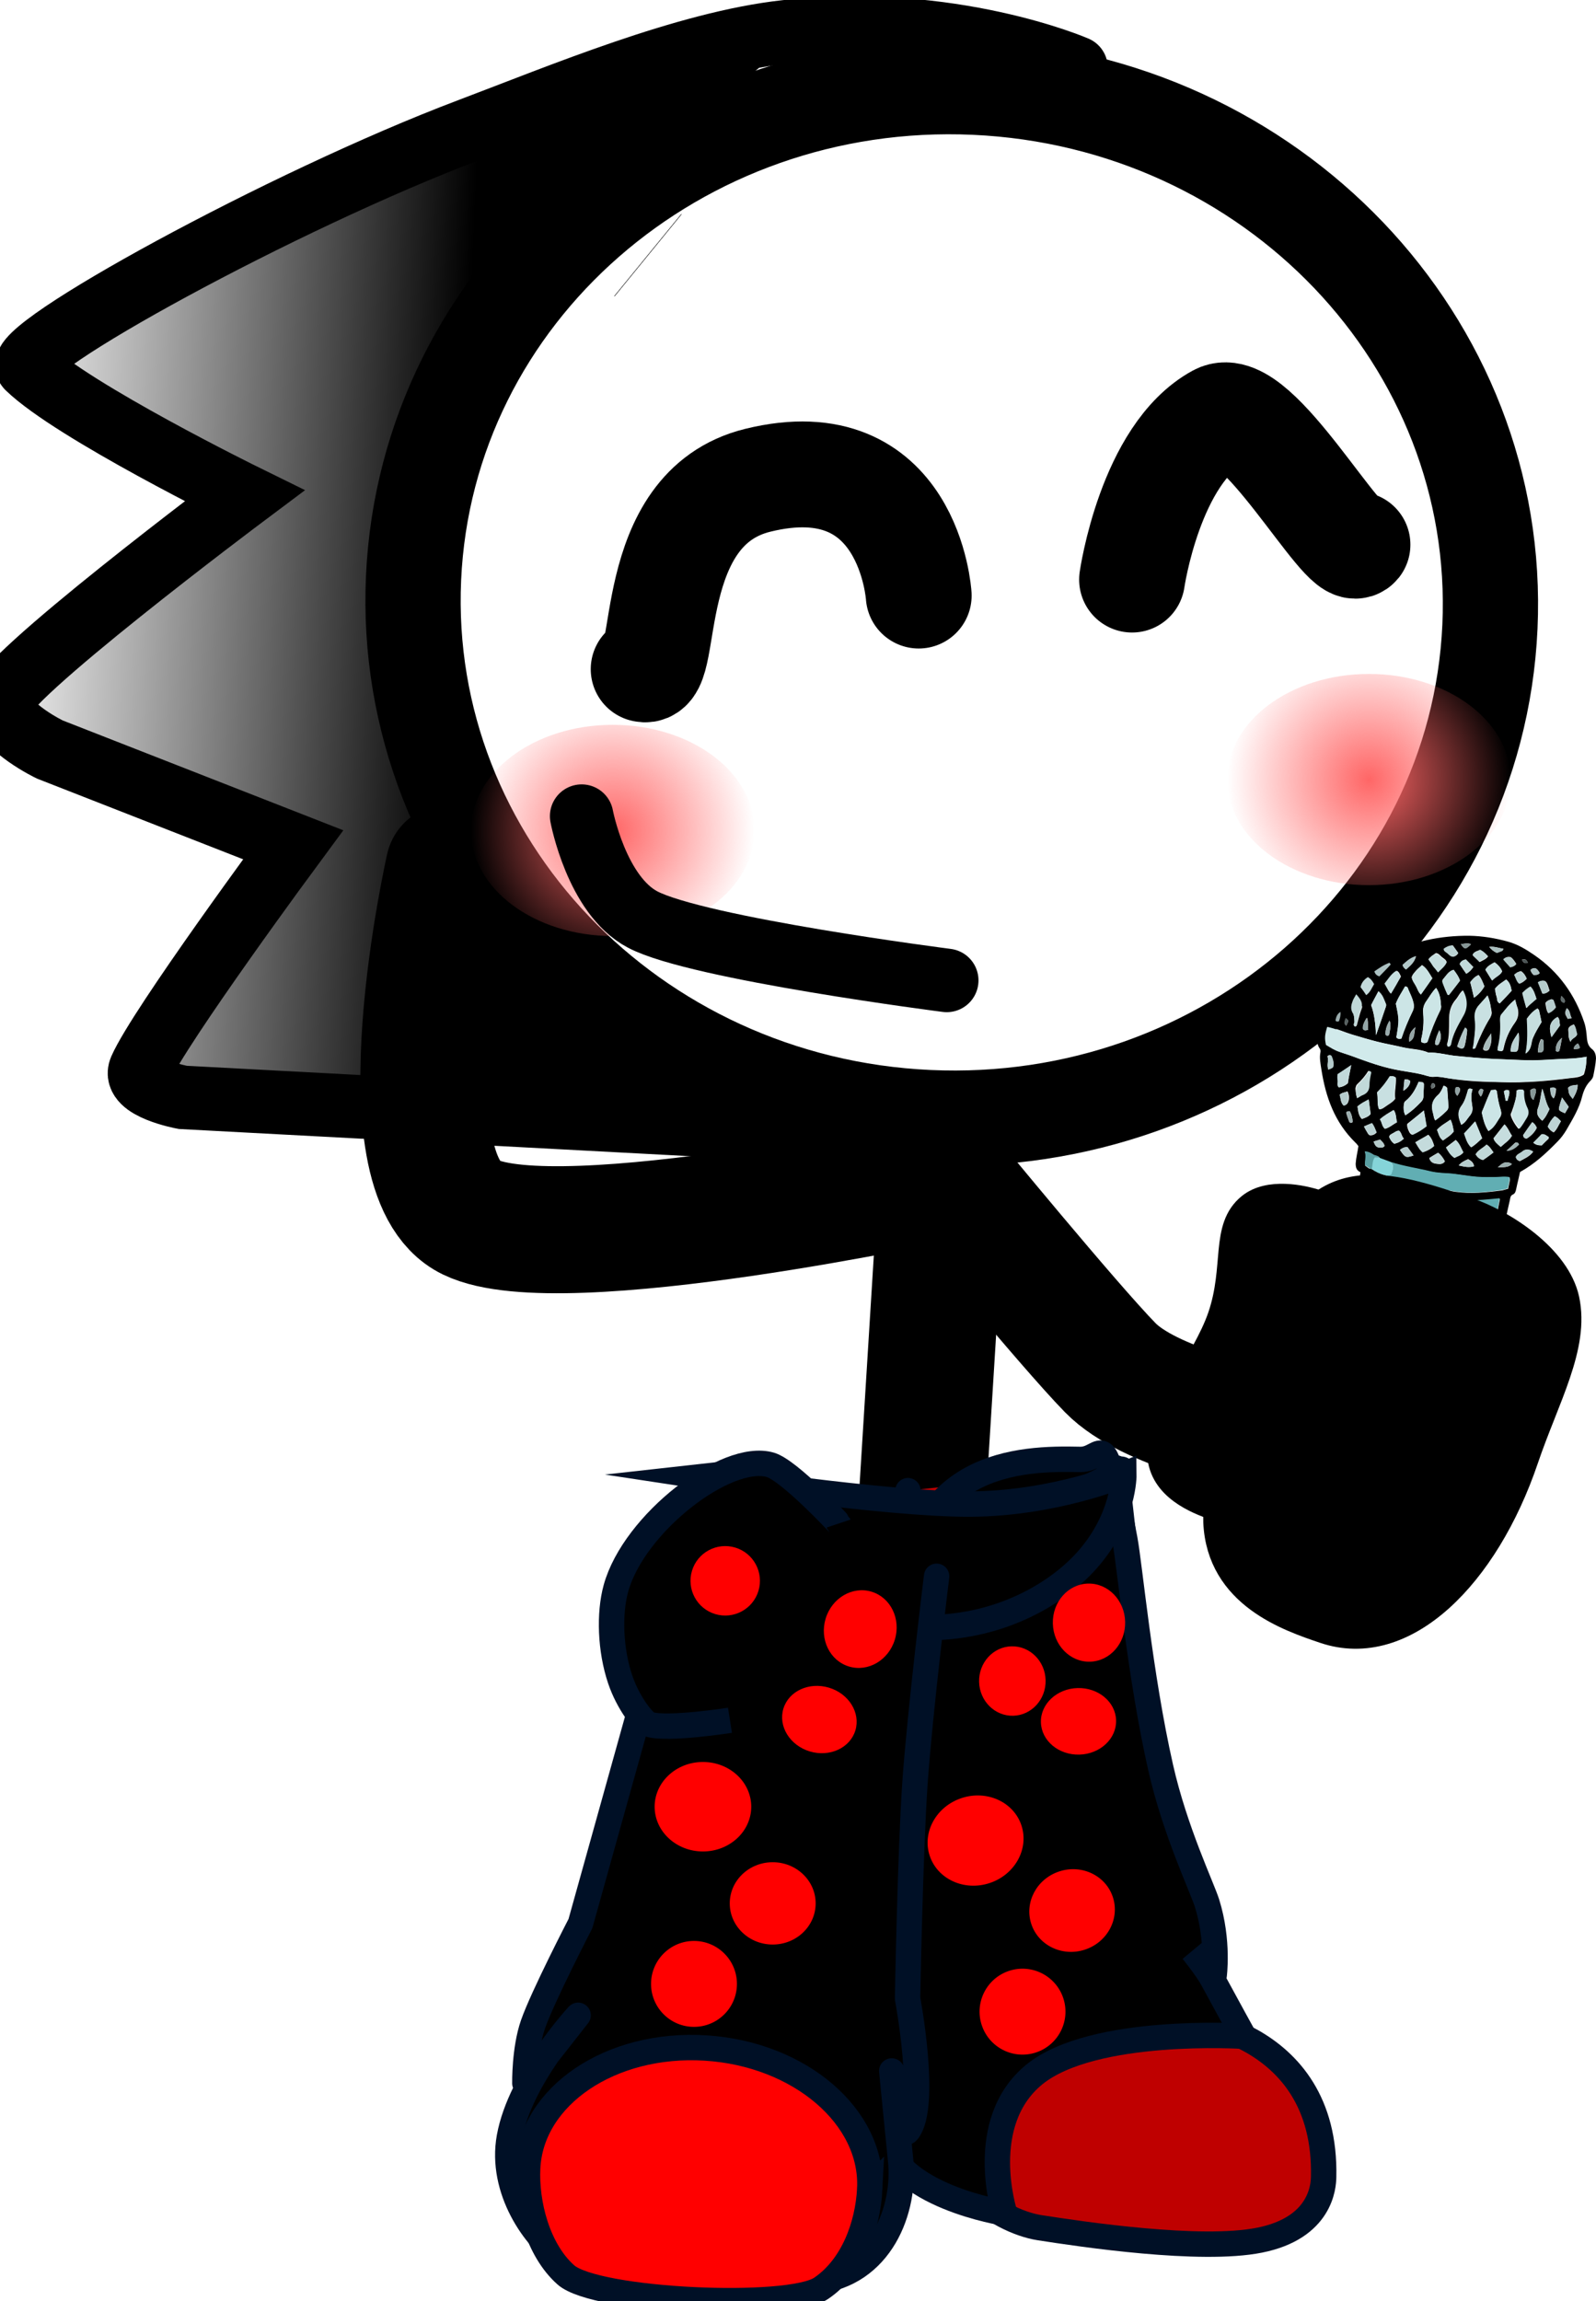 <svg version="1.1" xmlns="http://www.w3.org/2000/svg" xmlns:xlink="http://www.w3.org/1999/xlink" width="75.402" height="108.671" viewBox="0,0,75.402,108.671"><defs><linearGradient x1="212.492" y1="166.133" x2="190.078" y2="165.118" gradientUnits="userSpaceOnUse" id="color-1"><stop offset="0" stop-color="#000000"/><stop offset="1" stop-color="#000000" stop-opacity="0"/></linearGradient><radialGradient cx="255.679" cy="171.597" r="6.697" gradientUnits="userSpaceOnUse" id="color-2"><stop offset="0" stop-color="#ff6666"/><stop offset="1" stop-color="#ff6666" stop-opacity="0"/></radialGradient><radialGradient cx="219.951" cy="174" r="6.697" gradientUnits="userSpaceOnUse" id="color-3"><stop offset="0" stop-color="#ff6666"/><stop offset="1" stop-color="#ff6666" stop-opacity="0"/></radialGradient></defs><g transform="translate(-191.003,-134.781)"><g data-paper-data="{&quot;isPaintingLayer&quot;:true}" stroke-miterlimit="10" stroke-dasharray="" stroke-dashoffset="0" style="mix-blend-mode: normal"><g stroke-linejoin="miter"><path d="M261.394,164.382c-0.608,13.437 -12.485,23.815 -26.528,23.179c-14.043,-0.636 -24.933,-12.044 -24.325,-25.482c0.608,-13.437 12.485,-23.815 26.528,-23.179c14.043,0.636 24.933,12.044 24.325,25.482z" fill="none" fill-rule="nonzero" stroke="#000000" stroke-width="4.5" stroke-linecap="butt"/><g><g fill-rule="nonzero" stroke-linecap="butt"><path d="M221.608,146.829l0.011,0.009" data-paper-data="{&quot;index&quot;:null}" fill="#ffab19" stroke="#000000" stroke-width="5"/><g data-paper-data="{&quot;index&quot;:null}" fill="none" stroke="none" stroke-width="1" font-family="sans-serif" font-weight="normal" font-size="12" text-anchor="start"/></g><path d="M221.608,146.829l0.011,0.009" data-paper-data="{&quot;index&quot;:null}" fill="#ffab19" fill-rule="nonzero" stroke="#000000" stroke-width="5" stroke-linecap="butt"/><path d="M235.621,164.439" fill="#001026" fill-rule="evenodd" stroke="#000000" stroke-width="5" stroke-linecap="butt"/><g data-paper-data="{&quot;index&quot;:null}" fill="none" fill-rule="nonzero" stroke="none" stroke-width="1" stroke-linecap="butt" font-family="sans-serif" font-weight="normal" font-size="12" text-anchor="start"/><g data-paper-data="{&quot;index&quot;:null}" fill="none" fill-rule="nonzero" stroke="none" stroke-width="1" stroke-linecap="butt" font-family="sans-serif" font-weight="normal" font-size="12" text-anchor="start"/><path d="M244.486,162.153c0,0 0.85,-5.922 4.06,-7.673c1.8,-0.982 5.993,6.762 6.59,6.024" fill="none" fill-rule="nonzero" stroke="#000000" stroke-width="5" stroke-linecap="round"/><path d="M221.412,166.384c1.25,0.338 -0.046,-7.578 5.384,-8.919c7.164,-1.769 7.611,5.443 7.611,5.443" fill="none" fill-rule="nonzero" stroke="#000000" stroke-width="5" stroke-linecap="round"/></g><path d="M229.04,188.172l-29.407,-1.565c0,0 -2.387,-0.448 -1.999,-1.333c0.888,-2.029 7.219,-10.597 7.219,-10.597l-11.494,-4.498c0,0 -2.086,-0.999 -2.356,-2.112c-0.251,-1.035 11.554,-9.871 11.554,-9.871c0,0 -8.095,-3.98 -10.243,-6.06c-0.843,-0.817 12.045,-7.892 20.873,-11.224c4.32,-1.631 10.222,-4.114 14.941,-4.631c7.824,-0.858 13.712,1.703 13.712,1.703" fill="none" fill-rule="nonzero" stroke="#000000" stroke-width="3" stroke-linecap="round"/><path d="M197.765,186.522c0,0 -0.466,-1.426 0.85,-3.302c1.648,-2.349 7.13,-5.355 5.585,-7.789c-2.002,-3.153 -14.619,-3.266 -12.894,-7.039c1.417,-3.098 10.925,-8.137 11.018,-10.206c0.093,-2.065 -4.527,-1.015 -7.019,-3.882c-3.545,-4.077 -1.748,-4.001 -1.748,-4.001c0,0 12.047,-6.935 17.847,-9.121c5.442,-2.052 15.951,-3.619 15.951,-3.619c0,0 -15.541,13.057 -18.035,21.001c-2.764,8.806 13.936,28.177 13.936,28.177z" data-paper-data="{&quot;index&quot;:null}" fill="url(#color-1)" fill-rule="nonzero" stroke="none" stroke-width="0" stroke-linecap="butt"/></g><path d="M234.588,205.401l0.986,-15.866" fill="none" fill-rule="nonzero" stroke="#000000" stroke-width="6" stroke-linecap="round" stroke-linejoin="miter"/><path d="M250.202,202.21c0,0 -4.873,-0.919 -6.746,-2.837c-1.984,-2.032 -7.735,-9.035 -7.735,-9.035c0,0 -18.251,3.986 -22.488,1.932c-4.279,-2.074 -1.01,-16.504 -1.01,-16.504" fill="none" fill-rule="nonzero" stroke="#000000" stroke-width="6" stroke-linecap="round" stroke-linejoin="miter"/><g><g><g stroke="#001026" stroke-width="1.2"><path d="M243.719,204.103l2.923,25.988c0,0 7.063,0.413 6.895,7.513c-0.01,0.405 -0.11,2.392 -3.027,2.974c-2.795,0.557 -8.365,-0.275 -10.401,-0.591c-0.945,-0.147 -2.385,-0.788 -3.306,-1.885c-0.927,-1.105 -0.827,-2.711 -0.826,-3.614c0,-0.368 -2.079,-29.307 -2.079,-29.307" fill="#bf0000" fill-rule="evenodd" stroke-linecap="round" stroke-linejoin="round"/><path d="M233.723,211.042c0.172,-7.277 5.518,-7.403 8.304,-7.337c1.211,0.029 1.048,-1.916 2.119,3.775c0.236,1.254 0.7,6.4 1.692,10.78c0.679,2.999 1.954,5.648 2.192,6.409c0.562,1.798 0.331,3.437 0.331,3.437l-1.02,-1.191c0,0 0.672,0.83 0.941,1.325c0.838,1.543 1.48,2.707 1.48,2.707c0,0 -7.123,-0.46 -9.898,1.81c-2.774,2.27 -1.4,6.542 -1.4,6.542c0,0 -5.278,-0.811 -5.701,-3.723c-0.104,-0.718 0.714,-2.854 0.714,-2.854c0,0 -0.603,0.121 -0.623,-0.376c-0.01,-0.253 0.799,-4.012 0.978,-8.24c0.236,-5.566 -0.136,-12.016 -0.111,-13.065z" fill="#000000" fill-rule="nonzero" stroke-linecap="butt" stroke-linejoin="miter"/></g><path d="M224.668,205.875c-0.01,-0.214 1.199,0.416 3.937,0.489c3.613,0.096 9.146,-0.334 10.702,-0.553c4.035,-0.57 4.717,-2.087 4.743,-1.521c0.097,2.095 -2.185,5.977 -6.801,6.19c-2.028,0.094 -6.177,0.795 -8.526,0.058c-2.997,-0.941 -4.001,-3.487 -4.055,-4.662z" fill="#004fd9" fill-rule="nonzero" stroke="#001026" stroke-width="1.2" stroke-linecap="butt" stroke-linejoin="miter"/><g fill-rule="nonzero" stroke-linecap="butt" stroke-linejoin="miter"><g fill="none" stroke="none" stroke-width="1" font-family="sans-serif" font-weight="normal" font-size="12" text-anchor="start"/><path d="M224.181,204.513c0,0 8.669,1.319 12.653,1.301c3.984,-0.018 7.266,-1.393 7.266,-1.393c0,0 0.031,2.051 -1.745,4.047c-1.375,1.545 -4.018,3.146 -7.434,3.18c-3.112,0.031 -6.584,-0.623 -8.303,-1.964c-2.605,-2.033 -2.436,-5.171 -2.436,-5.171z" fill="#000000" stroke="#001026" stroke-width="1.2"/></g><g stroke="#001026" stroke-width="1.2"><path d="M233.758,209.711c0,0 -3.384,30.232 -4.001,30.331c-1.772,0.286 -11.482,-2.278 -11.482,-2.278l6.242,-30.395" data-paper-data="{&quot;index&quot;:null}" fill="#ffab19" fill-rule="evenodd" stroke-linecap="round" stroke-linejoin="round"/><path d="M235.253,209.224c0,0 -0.79,6.393 -1.024,9.782c-0.224,3.251 -0.349,10.157 -0.349,10.157c0,0 0.949,5.018 0.021,6.256c-0.43,0.573 -0.768,-2.833 -0.768,-2.833c0,0 0.378,3.84 0.415,4.179c0.26,2.362 -0.926,5.463 -4.032,5.757c-3.411,0.323 -9.065,0.689 -11.98,-1.18c-1.24,-0.795 -2.92,-3.135 -2.468,-5.628c0.51,-2.811 3.248,-5.756 3.248,-5.756l-2.516,3.21c0,0 -0.026,-1.603 0.383,-2.779c0.46,-1.321 2.242,-4.761 2.242,-4.761l5.402,-19.361" data-paper-data="{&quot;index&quot;:null}" fill="#000000" fill-rule="evenodd" stroke-linecap="round" stroke-linejoin="round"/><path d="M232.094,238.158c-0.085,1.697 -0.783,3.67 -2.297,4.694c-1.519,1.028 -10.65,0.621 -12.062,-0.636c-1.341,-1.193 -1.887,-3.398 -1.803,-5.055c0.171,-3.401 3.928,-5.935 8.391,-5.66c4.463,0.275 7.942,3.256 7.771,6.657z" fill="#ff0000" fill-rule="nonzero" stroke-linecap="butt" stroke-linejoin="miter"/></g></g><g fill="#000000" fill-rule="nonzero" stroke="#001026" stroke-width="1.2" stroke-linecap="butt" stroke-linejoin="miter"><path d="M225.49,216.024c0,0 -2.915,0.459 -3.806,0.196c-0.274,-0.081 -1.007,-1.015 -1.382,-2.129c-0.468,-1.39 -0.529,-3.103 -0.199,-4.299c0.85,-3.079 5.237,-6.436 7.295,-5.83c0.892,0.263 3.224,2.765 3.226,2.771"/></g></g><g fill-rule="nonzero" stroke-linecap="butt" stroke-linejoin="miter"><g data-paper-data="{&quot;index&quot;:null}" stroke="none" stroke-width="1"><path d="M255.276,190.141c-0.194,-0.085 -0.223,-0.23 -0.225,-0.407c0.018,-0.279 0.092,-0.549 0.129,-0.825c-0.045,-0.06 -0.091,-0.121 -0.14,-0.164c-0.995,-0.973 -1.407,-2.168 -1.608,-3.452c-0.041,-0.271 -0.101,-0.545 -0.046,-0.818c0.01,-0.051 0.006,-0.122 -0.025,-0.163c-0.167,-0.221 -0.122,-0.443 -0.092,-0.685c0.023,-0.208 0.083,-0.409 0.125,-0.614c0.024,-0.119 0.086,-0.233 0.215,-0.3c0.129,-0.067 0.213,-0.195 0.293,-0.305c0.388,-0.677 0.895,-1.282 1.504,-1.818c0.349,-0.296 0.739,-0.514 1.148,-0.73c1.206,-0.632 2.509,-0.896 3.873,-0.886c0.613,0.012 1.228,0.112 1.828,0.28c0.455,0.127 0.849,0.367 1.22,0.621c1.182,0.809 1.941,1.902 2.373,3.188c0.085,0.243 0.108,0.511 0.13,0.779c0.021,0.18 0.065,0.345 0.23,0.478c0.15,0.113 0.194,0.278 0.196,0.455c-0.018,0.279 -0.074,0.552 -0.129,0.825c-0.017,0.085 -0.068,0.148 -0.12,0.21c-0.216,0.212 -0.324,0.458 -0.398,0.728c-0.136,0.577 -0.452,1.09 -0.749,1.605c-0.116,0.193 -0.251,0.382 -0.419,0.549c-0.534,0.548 -1.08,1.058 -1.773,1.439c-0.052,0.256 -0.126,0.526 -0.181,0.799c-0.021,0.102 -0.045,0.222 -0.171,0.272c-0.107,0.053 -0.109,0.159 -0.13,0.261c-0.157,0.679 -0.296,1.362 -0.453,2.041c-0.327,1.516 -0.657,3.048 -1.021,4.558c-0.357,1.475 -0.658,2.96 -0.978,4.441c-0.048,0.239 -0.131,0.455 -0.179,0.693c-0.235,1.16 -0.471,2.32 -0.725,3.478c-0.042,0.205 -0.046,0.416 -0.196,0.585c-0.051,0.062 -0.05,0.151 -0.067,0.236c-0.173,0.853 -0.368,1.72 -0.541,2.573c-0.007,0.034 -0.017,0.085 -0.024,0.119c-0.037,0.276 -0.195,0.391 -0.48,0.468c-0.955,0.25 -1.888,0.204 -2.8,-0.138c-0.232,-0.091 -0.456,-0.215 -0.656,-0.371c-0.15,-0.113 -0.197,-0.261 -0.181,-0.435c0.048,-0.521 0.077,-1.045 0.129,-1.583c0.039,-0.381 0.119,-0.774 0.102,-1.164c-0.039,-0.852 0.15,-1.685 0.167,-2.528c0.019,-0.473 -0.003,-0.935 0.035,-1.404c0.045,-0.504 0.048,-0.997 0.071,-1.487c0.046,-0.891 0.133,-1.794 0.161,-2.688c0.009,-1.179 0.092,-2.347 0.175,-3.514c0.024,-0.402 0.048,-0.803 0.071,-1.205c0.05,-0.626 0.104,-1.27 0.154,-1.896c0.032,-0.347 0.023,-0.684 0.055,-1.031c0.017,-0.367 0.083,-0.692 0.122,-1.073zM255.79,189.978c0.203,0.139 0.412,0.243 0.651,0.3c0.453,0.232 0.949,0.348 1.445,0.464c0.623,0.154 1.278,0.243 1.914,0.329c0.73,0.101 1.438,0.022 2.169,-0.07c0.081,-0.022 0.163,-0.044 0.285,-0.077c0.028,-0.136 0.055,-0.273 0.083,-0.409c0.007,-0.034 -0.005,-0.071 -0.013,-0.125c-0.13,-0.021 -0.264,-0.025 -0.401,-0.012c-0.234,0.015 -0.442,-0.001 -0.676,0.013c-0.579,0.012 -1.146,-0.134 -1.715,-0.173c-0.301,-0.031 -0.61,-0.029 -0.904,-0.094c-0.641,-0.157 -1.3,-0.229 -1.927,-0.454c-0.161,-0.061 -0.34,-0.126 -0.501,-0.187c-0.054,-0.115 -0.21,-0.105 -0.296,-0.154c-0.101,-0.069 -0.203,-0.139 -0.411,-0.155c0.085,0.243 -0.016,0.456 0.017,0.673c0.09,0.032 0.143,0.147 0.281,0.134zM256.417,190.679c-0.397,-0.223 -0.505,-0.258 -0.754,-0.264c-0.023,0.208 -0.042,0.399 -0.065,0.606c-0.024,0.119 0.033,0.217 0.134,0.286c0.068,0.046 0.161,0.061 0.228,0.108c0.255,0.165 0.561,0.268 0.863,0.299c0.113,0.106 0.262,0.131 0.411,0.155c0.834,0.153 1.647,0.321 2.499,0.389c0.379,0.026 0.762,0.036 1.13,0.025c0.293,-0.023 0.605,-0.043 0.87,-0.211c0.045,-0.222 0.09,-0.444 0.135,-0.665c-0.156,0.01 -0.293,0.023 -0.412,0.039c-0.549,0.052 -1.091,0.069 -1.62,0.019c-0.681,-0.058 -1.344,-0.201 -2.011,-0.327c-0.317,-0.051 -0.594,-0.202 -0.914,-0.237c-0.143,-0.147 -0.326,-0.194 -0.494,-0.221zM254.872,210.045c0.24,0.145 0.497,0.204 0.761,0.23c0.015,0.02 0.049,0.043 0.068,0.046c0.45,0.056 0.908,0.077 1.348,-0.01c0.259,-0.046 0.515,-0.075 0.74,-0.232c0.194,-0.955 0.388,-1.911 0.592,-2.918c-0.485,0.115 -0.949,0.128 -1.41,0.123c-0.405,0.005 -0.767,-0.107 -1.165,-0.137c-0.149,-0.024 -0.276,-0.062 -0.425,-0.087c-0.206,-0.122 -0.438,-0.212 -0.714,-0.275c-0.104,0.512 -0.052,1.014 -0.112,1.498c-0.045,0.504 -0.07,1.011 -0.112,1.498c0.143,0.147 0.285,0.205 0.427,0.263zM255.102,206.54c0.113,0.106 0.259,0.148 0.407,0.172c0.135,0.092 0.306,0.103 0.47,0.147c0.518,0.102 1.053,0.118 1.577,0.098c0.312,-0.02 0.63,-0.074 0.926,-0.202c0.014,-0.068 0.046,-0.133 0.06,-0.202c0.17,-0.836 0.336,-1.655 0.524,-2.488c0.199,-0.884 0.394,-1.751 0.593,-2.636c0.282,-1.294 0.579,-2.567 0.861,-3.861c0.332,-1.444 0.604,-2.88 0.973,-4.319c0.067,-0.236 0.1,-0.495 0.152,-0.751c-0.219,0.035 -0.426,0.107 -0.637,0.108c-0.683,0.048 -1.364,-0.01 -2.037,-0.102c-0.596,-0.097 -1.188,-0.211 -1.781,-0.325c-0.235,-0.073 -0.455,-0.127 -0.69,-0.2c-0.128,-0.127 -0.303,-0.12 -0.445,-0.178c-0.161,-0.061 -0.296,-0.154 -0.485,-0.167c-0.072,0.165 -0.062,0.307 -0.068,0.43c0.001,1.04 -0.151,2.073 -0.207,3.104c-0.038,0.664 -0.077,1.327 -0.097,1.994c-0.046,0.891 -0.07,1.769 -0.113,2.643c-0.03,0.718 -0.06,1.435 -0.109,2.15c-0.041,0.769 -0.096,1.518 -0.156,2.284c-0.045,0.698 -0.094,1.412 -0.124,2.13c0.164,0.044 0.255,0.165 0.407,0.172zM265.961,184.688c-0.441,0.087 -0.846,0.092 -1.254,0.113c-0.427,0.019 -0.839,0.058 -1.262,0.059c-0.405,0.005 -0.822,-0.028 -1.223,-0.04c-0.42,-0.015 -0.84,-0.031 -1.275,-0.066c-0.398,-0.029 -0.811,-0.079 -1.209,-0.109c-0.413,-0.05 -0.812,-0.167 -1.239,-0.149c-0.37,-0.166 -0.794,-0.164 -1.181,-0.245c-0.403,-0.101 -0.831,-0.17 -1.234,-0.271c-0.384,-0.098 -0.783,-0.216 -1.164,-0.33c-0.399,-0.118 -0.766,-0.301 -1.176,-0.367c-0.12,0.403 -0.145,0.523 -0.058,0.854c0.206,0.122 0.412,0.243 0.663,0.337c0.306,0.103 0.612,0.205 0.934,0.328c0.609,0.222 1.203,0.425 1.854,0.531c0.447,0.073 0.897,0.128 1.33,0.269c0.09,0.032 0.201,0.05 0.32,0.034c0.234,-0.015 0.472,0.042 0.696,0.078c0.819,0.133 1.659,0.164 2.484,0.175c1.089,0.036 2.165,-0.053 3.252,-0.194c0.215,-0.018 0.43,-0.036 0.611,-0.165c0.089,-0.25 0.123,-0.509 0.132,-0.842zM258.851,181.434c-0.194,0.198 -0.313,0.407 -0.452,0.614c-0.131,0.173 -0.191,0.374 -0.158,0.591c0.032,0.411 0.005,0.829 -0.097,1.236c-0.007,0.034 0.001,0.088 -0.002,0.105c0.083,0.066 0.157,0.078 0.261,0.042c0.022,-0.014 0.048,-0.045 0.051,-0.062c0.156,-0.486 0.35,-0.965 0.581,-1.439c0.032,-0.065 0.072,-0.165 0.048,-0.239c-0.019,-0.285 -0.038,-0.57 -0.232,-0.848zM257.211,183.829c0.149,-0.452 0.333,-0.88 0.531,-1.288c0.065,-0.13 0.071,-0.253 0.042,-0.398c-0.052,-0.22 -0.147,-0.412 -0.24,-0.621c-0.023,-0.074 -0.043,-0.166 -0.162,-0.15c-0.152,0.275 -0.319,0.53 -0.434,0.811c0.171,0.768 0.171,0.768 0.024,1.59c0.045,0.06 0.117,0.089 0.239,0.056zM261.448,186.263c-0.137,0.295 -0.255,0.593 -0.373,0.891c-0.032,0.065 -0.065,0.13 -0.06,0.202c0.075,0.294 0.131,0.585 0.31,0.844c0.265,-0.168 0.373,-0.415 0.533,-0.636c0.08,-0.11 0.082,-0.216 0.051,-0.344c-0.094,-0.297 -0.15,-0.588 -0.184,-0.894c0.003,-0.017 -0.03,-0.04 -0.061,-0.08c-0.059,0.008 -0.137,0.013 -0.215,0.018zM262.585,181.989c-0.297,0.234 -0.461,0.471 -0.643,0.706c-0.058,0.096 -0.057,0.185 -0.055,0.273c0.029,0.428 0.001,0.846 -0.104,1.27c-0.01,0.051 -0.002,0.105 -0.013,0.157c0.201,0.05 0.242,0.039 0.27,-0.097c0.09,-0.444 0.27,-0.855 0.536,-1.217c0.16,-0.221 0.183,-0.428 0.135,-0.665c-0.05,-0.132 -0.085,-0.243 -0.125,-0.426zM259.404,184.203c0.093,0.015 0.126,-0.05 0.139,-0.118c0.097,-0.478 0.339,-0.914 0.582,-1.351c0.188,-0.357 0.193,-0.762 -0.01,-1.183c-0.162,0.132 -0.215,0.3 -0.339,0.438c-0.252,0.294 -0.318,0.618 -0.313,0.971c-0.002,0.387 0.015,0.778 -0.098,1.147c0.008,0.054 0.023,0.074 0.039,0.094zM261.278,181.794c-0.153,0.187 -0.274,0.308 -0.376,0.432c-0.175,0.201 -0.236,0.402 -0.21,0.653c0.046,0.342 0.014,0.69 -0.037,1.034c-0.006,0.122 -0.033,0.259 -0.058,0.378c0.09,0.032 0.119,-0.016 0.126,-0.05c0.194,-0.48 0.406,-0.956 0.689,-1.404c0.036,-0.082 0.068,-0.147 0.067,-0.236c-0.045,-0.254 -0.071,-0.505 -0.201,-0.808zM262.656,186.283c0.009,0.336 -0.11,0.634 -0.209,0.935c-0.017,0.085 -0.087,0.144 -0.067,0.236c0.028,0.146 0.196,0.455 0.37,0.642c0.165,-0.149 0.244,-0.348 0.356,-0.524c0.087,-0.144 0.096,-0.284 0.031,-0.436c-0.1,-0.263 -0.164,-0.52 -0.164,-0.802c0.003,-0.017 -0.027,-0.057 -0.042,-0.077c-0.071,-0.029 -0.146,-0.041 -0.275,0.026zM256.059,186.374c0.063,0.257 -0.014,0.544 0.108,0.793c0.134,0.004 0.207,-0.072 0.295,-0.128c0.158,-0.115 0.328,-0.193 0.459,-0.366c-0.049,-0.325 0.057,-0.66 0.03,-1c-0.083,-0.066 -0.176,-0.081 -0.276,-0.062c-0.171,0.272 -0.375,0.521 -0.617,0.763zM259.202,186.056c-0.072,0.165 -0.144,0.329 -0.261,0.433c-0.282,0.254 -0.323,0.547 -0.232,0.861c0.035,0.111 0.014,0.214 0.105,0.334c0.221,-0.14 0.389,-0.307 0.558,-0.473c0.048,-0.045 0.061,-0.113 0.06,-0.202c-0.023,-0.268 -0.03,-0.516 -0.052,-0.784c0.01,-0.051 -0.013,-0.126 -0.177,-0.17zM258.028,185.866c-0.151,0.363 -0.332,0.686 -0.629,0.92c-0.066,0.042 -0.061,0.113 -0.075,0.182c-0.013,0.157 -0.006,0.316 0.074,0.488c0.309,-0.196 0.525,-0.408 0.745,-0.637c0.073,-0.076 0.109,-0.158 0.111,-0.264c0.001,-0.194 0.02,-0.384 0.021,-0.578c0.003,-0.017 -0.027,-0.057 -0.042,-0.077c-0.056,-0.009 -0.112,-0.018 -0.205,-0.033zM263.831,183.055c-0.04,-0.183 -0.076,-0.383 -0.116,-0.565c-0.015,-0.02 -0.03,-0.04 -0.061,-0.08c-0.236,0.12 -0.389,0.307 -0.502,0.482c0.023,0.55 0.053,1.066 -0.065,1.646c0.316,-0.231 0.241,-0.525 0.342,-0.738c0.111,-0.264 0.256,-0.505 0.401,-0.745zM258.673,180.982c-0.145,-0.235 -0.252,-0.464 -0.489,-0.626c-0.099,0.107 -0.209,0.177 -0.286,0.271c-0.077,0.093 -0.172,0.184 -0.196,0.303c0.025,0.163 0.134,0.286 0.203,0.421c0.069,0.135 0.097,0.28 0.229,0.39c0.186,-0.252 0.349,-0.49 0.539,-0.758zM256.012,183.669c0.178,-0.5 0.321,-0.917 0.463,-1.335c0.007,-0.034 0.036,-0.082 0.006,-0.122c-0.092,-0.209 -0.14,-0.446 -0.358,-0.605c-0.123,0.227 -0.242,0.436 -0.343,0.649c0.162,0.432 0.206,0.88 0.233,1.413zM260.039,187.902c0.192,-0.092 0.264,-0.257 0.366,-0.381c0.124,-0.138 0.193,-0.286 0.156,-0.486c-0.041,-0.271 -0.082,-0.542 0.01,-0.809c-0.123,-0.055 -0.201,-0.05 -0.222,0.052c-0.071,0.253 -0.145,0.523 -0.301,0.727c-0.215,0.3 -0.118,0.58 -0.009,0.897zM258.271,187.227c-0.301,0.251 -0.551,0.439 -0.782,0.631c-0.024,0.119 0.018,0.197 0.041,0.271c0.042,0.077 0.058,0.186 0.182,0.241c0.233,-0.103 0.453,-0.244 0.659,-0.404c-0.011,-0.231 -0.044,-0.448 -0.1,-0.739zM261.025,188.538c-0.116,-0.283 -0.22,-0.529 -0.32,-0.792c-0.175,0.201 -0.347,0.384 -0.519,0.568c0.085,0.243 0.137,0.463 0.329,0.653c0.199,-0.126 0.345,-0.279 0.51,-0.428zM259.678,180.582c-0.244,0.066 -0.345,0.279 -0.491,0.431c-0.048,0.045 -0.046,0.133 -0.019,0.191c0.077,0.189 0.139,0.357 0.22,0.529c-0.003,0.017 0.034,0.023 0.071,0.029c0.179,-0.218 0.342,-0.455 0.521,-0.673c-0.058,-0.186 -0.18,-0.346 -0.301,-0.507zM262.419,181.574c-0.036,-0.2 -0.076,-0.383 -0.257,-0.535c-0.18,0.129 -0.398,0.253 -0.532,0.442c0.032,0.129 0.026,0.251 0.08,0.365c0.035,0.111 -0.011,0.245 0.146,0.323c0.194,-0.198 0.388,-0.395 0.563,-0.596zM261.564,188.538c0.043,0.166 0.194,0.278 0.34,0.408c0.191,-0.18 0.408,-0.304 0.531,-0.531c-0.121,-0.161 -0.176,-0.364 -0.353,-0.533c-0.179,0.218 -0.339,0.438 -0.518,0.656zM263.866,186.198c-0.081,0.304 -0.091,0.637 -0.209,0.935c-0.089,0.25 0.013,0.408 0.209,0.58c0.168,-0.166 0.244,-0.348 0.341,-0.544c-0.187,-0.312 -0.214,-0.652 -0.341,-0.972zM255.018,183.261c0.078,-0.005 0.088,-0.056 0.099,-0.107c0.064,-0.219 0.112,-0.458 0.194,-0.673c0.14,-0.312 -0.011,-0.513 -0.215,-0.74c-0.061,0.113 -0.116,0.193 -0.152,0.275c-0.097,0.196 -0.154,0.38 -0.025,0.595c0.069,0.135 0.075,0.294 0.085,0.437c-0.032,0.065 -0.087,0.144 0.014,0.214zM255.12,186.644c0.107,-0.053 0.177,-0.112 0.243,-0.154c0.214,-0.106 0.301,-0.251 0.305,-0.462c-0.003,-0.177 0.054,-0.361 0.07,-0.535c0.01,-0.051 0.039,-0.099 -0.087,-0.138c-0.142,0.224 -0.32,0.441 -0.533,0.636c-0.048,0.045 -0.065,0.13 -0.079,0.199c0.01,0.143 0.023,0.268 0.081,0.454zM259.687,188.215c-0.04,-0.183 -0.058,-0.379 -0.157,-0.554c-0.224,0.157 -0.46,0.278 -0.636,0.478c0.077,0.189 0.098,0.368 0.282,0.504c0.18,-0.129 0.375,-0.239 0.51,-0.428zM260.641,181.902c0.224,-0.157 0.378,-0.344 0.494,-0.537c-0.077,-0.189 -0.139,-0.357 -0.275,-0.538c-0.17,0.078 -0.291,0.2 -0.396,0.341c0.067,0.24 0.115,0.477 0.178,0.734zM257.87,188.73c0.087,0.138 0.126,0.232 0.205,0.315c0.045,0.06 0.094,0.103 0.143,0.147c0.204,-0.055 0.395,-0.147 0.542,-0.3c-0.058,-0.186 -0.117,-0.371 -0.279,-0.521c-0.199,0.126 -0.391,0.218 -0.611,0.359zM254.84,185.083c-0.246,0.171 -0.423,0.284 -0.625,0.427c-0.032,0.065 -0.038,0.188 -0.003,0.299c0.016,0.108 -0.045,0.222 0.049,0.325c0.178,-0.024 0.307,-0.091 0.424,-0.195c0.037,-0.276 0.089,-0.532 0.155,-0.856zM258.489,180.089c0.076,0.1 0.152,0.201 0.227,0.301c0.076,0.1 0.155,0.184 0.231,0.284c0.168,-0.166 0.326,-0.282 0.402,-0.463c-0.035,-0.111 -0.14,-0.164 -0.223,-0.23c-0.083,-0.066 -0.155,-0.184 -0.289,-0.188c-0.136,0.101 -0.265,0.168 -0.349,0.296zM260.14,189.205c-0.114,-0.195 -0.166,-0.415 -0.362,-0.588c-0.158,0.115 -0.297,0.234 -0.456,0.349c0.114,0.195 0.195,0.367 0.401,0.488c0.148,-0.064 0.288,-0.094 0.416,-0.25zM256.719,181.705c0.174,-0.289 0.323,-0.547 0.471,-0.805c-0.054,-0.115 -0.089,-0.226 -0.212,-0.281c-0.243,0.154 -0.385,0.378 -0.545,0.599c0.054,0.115 0.107,0.229 0.183,0.329c0.005,0.071 0.039,0.094 0.103,0.158zM257.005,187.779c-0.074,-0.206 -0.032,-0.411 -0.153,-0.571c-0.239,0.137 -0.457,0.261 -0.647,0.441c0.106,0.141 0.071,0.311 0.237,0.444c0.203,-0.055 0.346,-0.19 0.564,-0.314zM263.323,181.386c-0.151,0.081 -0.287,0.182 -0.389,0.307c0.07,0.223 0.122,0.443 0.185,0.7c0.15,-0.169 0.289,-0.288 0.473,-0.434c-0.07,-0.223 -0.125,-0.426 -0.269,-0.572zM255.137,187.034c0.029,0.234 0.047,0.431 0.206,0.597c0.166,-0.061 0.31,-0.108 0.413,-0.233c-0.033,-0.217 -0.047,-0.431 -0.092,-0.685c-0.192,0.092 -0.365,0.187 -0.527,0.32zM261.498,181.089c0.172,-0.184 0.398,-0.253 0.473,-0.434c-0.077,-0.189 -0.205,-0.315 -0.356,-0.428c-0.173,0.095 -0.343,0.173 -0.437,0.352c0.103,0.158 0.187,0.312 0.32,0.51zM261.563,189.207c-0.106,-0.141 -0.175,-0.275 -0.329,-0.371c-0.168,0.166 -0.398,0.253 -0.517,0.462c0.087,0.138 0.185,0.224 0.349,0.268c0.177,-0.112 0.338,-0.245 0.496,-0.36zM255.924,181.258c-0.084,-0.155 -0.163,-0.238 -0.283,-0.31c-0.158,0.115 -0.304,0.268 -0.346,0.472c0.091,0.121 0.182,0.241 0.269,0.379c0.187,-0.163 0.247,-0.365 0.36,-0.541zM264.747,187.734c-0.094,-0.103 -0.174,-0.187 -0.282,-0.222c-0.146,0.152 -0.255,0.311 -0.331,0.493c0.072,0.118 0.152,0.201 0.275,0.256c0.165,-0.149 0.225,-0.351 0.338,-0.527zM258.528,189.472c0.07,0.223 0.216,0.264 0.387,0.274c0.13,0.021 0.268,0.008 0.351,-0.119c-0.084,-0.155 -0.171,-0.292 -0.322,-0.405c-0.151,0.081 -0.284,0.165 -0.416,0.25zM264.702,183.214c-0.025,-0.163 0.003,-0.299 -0.11,-0.406c-0.431,0.23 -0.404,0.569 -0.29,0.957c0.135,-0.19 0.266,-0.362 0.401,-0.552zM256.875,188.798c0.181,-0.041 0.31,-0.108 0.453,-0.244c-0.113,-0.106 -0.097,-0.28 -0.232,-0.373c-0.115,-0.001 -0.166,0.061 -0.251,0.1c-0.088,0.056 -0.188,0.075 -0.213,0.195c0.054,0.115 0.107,0.229 0.243,0.321zM259.846,184.205c0.184,0.136 0.303,0.12 0.352,-0.031c0.064,-0.219 0.09,-0.444 0.113,-0.651c0.014,-0.068 0.013,-0.157 -0.092,-0.209c-0.155,0.292 -0.274,0.59 -0.373,0.891zM262.617,189.414c0.016,0.108 0.081,0.172 0.189,0.207c0.217,-0.123 0.469,-0.223 0.629,-0.444c-0.203,-0.139 -0.377,-0.132 -0.542,0.018c-0.088,0.056 -0.21,0.089 -0.275,0.22zM262.376,184.44c0.261,0.042 0.323,0.017 0.355,-0.136c0.03,-0.242 0.063,-0.501 0.019,-0.755c-0.211,0.283 -0.401,0.552 -0.373,0.891zM264.801,186.614c-0.046,0.133 -0.071,0.253 -0.113,0.369c-0.067,0.236 -0.067,0.236 0.251,0.376c0.061,-0.113 0.145,-0.241 0.177,-0.306c-0.121,-0.161 -0.209,-0.298 -0.315,-0.439zM260.927,179.639c-0.129,0.067 -0.304,0.074 -0.342,0.262c0.094,0.103 0.211,0.193 0.32,0.316c0.151,-0.081 0.317,-0.142 0.401,-0.27c-0.113,-0.106 -0.204,-0.227 -0.38,-0.309zM263.392,187.778c-0.138,0.207 -0.295,0.41 -0.433,0.617c0.02,0.091 0.062,0.169 0.181,0.153c0.199,-0.126 0.367,-0.293 0.468,-0.506c-0.054,-0.115 -0.114,-0.195 -0.216,-0.264zM263.874,181.705c0.134,0.004 0.241,-0.049 0.336,-0.139c-0.023,-0.074 -0.047,-0.149 -0.07,-0.223c-0.039,-0.094 -0.059,-0.186 -0.163,-0.238c-0.112,-0.018 -0.212,0.001 -0.304,0.074c0.062,0.169 0.139,0.357 0.201,0.526zM260.275,180.767c0.151,-0.081 0.25,-0.189 0.333,-0.316c-0.128,-0.127 -0.238,-0.25 -0.351,-0.357c-0.159,0.027 -0.255,0.117 -0.294,0.217c0.103,0.158 0.205,0.315 0.311,0.456zM264.511,182.355c-0.035,-0.111 -0.07,-0.223 -0.124,-0.337c-0.015,-0.02 -0.052,-0.026 -0.086,-0.049c-0.085,0.039 -0.204,0.055 -0.287,0.182c0.028,0.146 0.031,0.322 0.133,0.48c0.166,-0.061 0.262,-0.151 0.364,-0.276zM265.201,183.983c0.057,-0.185 0.268,-0.185 0.303,-0.356c-0.047,-0.149 -0.034,-0.305 -0.155,-0.466c-0.148,0.064 -0.277,0.131 -0.252,0.294c0.025,0.163 -0.025,0.313 0.104,0.528zM263.843,188.873c0.099,-0.107 0.216,-0.212 0.311,-0.302c0.022,-0.014 0.01,-0.051 0.017,-0.085c-0.086,-0.049 -0.162,-0.15 -0.34,-0.126c-0.121,0.121 -0.245,0.26 -0.388,0.395c0.116,0.089 0.225,0.125 0.399,0.118zM259.896,179.789c-0.091,-0.121 -0.178,-0.258 -0.254,-0.359c-0.178,0.024 -0.307,0.091 -0.417,0.161c-0.006,0.122 0.121,0.161 0.185,0.224c0.064,0.063 0.125,0.144 0.259,0.148c0.081,-0.022 0.166,-0.061 0.228,-0.174zM255.444,187.983c0.069,0.135 0.126,0.232 0.183,0.329c0.012,0.037 0.064,0.063 0.079,0.083c0.13,0.021 0.237,-0.032 0.333,-0.122c-0.065,-0.152 -0.112,-0.3 -0.218,-0.441c-0.122,0.033 -0.229,0.086 -0.377,0.15zM265.307,186.679c0.12,-0.21 0.239,-0.419 0.232,-0.667c-0.178,0.024 -0.33,0.017 -0.451,0.138c0.034,0.305 0.034,0.305 0.22,0.529zM257.144,189.088c0.251,0.376 0.269,0.379 0.639,0.263c-0.087,-0.138 -0.197,-0.261 -0.285,-0.399c-0.134,-0.004 -0.241,0.049 -0.355,0.136zM263.132,181.003c-0.065,-0.152 -0.138,-0.269 -0.273,-0.362c-0.041,0.011 -0.104,0.036 -0.166,0.061c-0.044,0.028 -0.092,0.073 -0.136,0.101c0.065,0.152 0.109,0.317 0.24,0.427c0.122,-0.033 0.236,-0.12 0.335,-0.228zM254.49,187c0.063,-0.025 0.148,-0.064 0.177,-0.112c0.094,-0.179 0.091,-0.355 -0.001,-0.564c-0.126,0.05 -0.281,0.06 -0.358,0.153c0.04,0.183 0.02,0.373 0.182,0.523zM256.709,180.328c-0.015,-0.02 -0.03,-0.04 -0.061,-0.08c-0.27,0.097 -0.494,0.255 -0.718,0.412c0.032,0.129 0.096,0.192 0.241,0.233c0.172,-0.184 0.362,-0.364 0.538,-0.565zM261.453,183.585c-0.164,0.238 -0.342,0.455 -0.383,0.749c-0.003,0.017 0.064,0.063 0.101,0.069c0.093,0.015 0.181,-0.041 0.199,-0.126c0.101,-0.213 0.109,-0.441 0.083,-0.692zM262.638,180.305c-0.072,-0.118 -0.145,-0.235 -0.261,-0.324c-0.13,-0.021 -0.23,-0.002 -0.348,0.102c0.11,0.124 0.216,0.264 0.329,0.371c0.119,-0.016 0.203,-0.055 0.28,-0.148zM259.919,189.821c0.257,0.059 0.477,0.113 0.725,0.03c-0.025,-0.163 -0.141,-0.252 -0.28,-0.328c-0.17,0.078 -0.317,0.142 -0.445,0.298zM253.759,185.295c0.188,-0.075 0.21,-0.089 0.221,-0.14c0.053,-0.168 -0.009,-0.336 -0.074,-0.488c-0.027,-0.057 -0.117,-0.089 -0.193,0.004c0.081,0.172 -0.039,0.381 0.046,0.624zM257.43,180.569c0.191,-0.18 0.396,-0.341 0.474,-0.628c-0.285,0.077 -0.457,0.261 -0.622,0.41c0.001,0.088 0.05,0.132 0.148,0.218zM256.204,188.6c-0.103,0.036 -0.204,0.055 -0.307,0.091c0.062,0.169 0.149,0.306 0.365,0.288c0.059,-0.008 0.119,-0.016 0.151,-0.081c-0.016,-0.108 -0.096,-0.192 -0.209,-0.298zM263.659,184.472c0.168,0.027 0.249,0.005 0.258,-0.134c0.006,-0.122 0.011,-0.245 -0.002,-0.37c-0.008,-0.054 -0.035,-0.111 -0.113,-0.107c-0.097,0.196 -0.135,0.383 -0.143,0.611zM256.652,182.98c-0.12,0.21 -0.202,0.425 -0.191,0.656c-0.003,0.017 0.064,0.063 0.083,0.066c0.037,0.006 0.085,-0.039 0.092,-0.073c0.026,-0.225 0.105,-0.424 0.016,-0.65zM255.64,183.415c-0.021,-0.18 0.017,-0.367 -0.057,-0.573c-0.138,0.207 -0.213,0.388 -0.178,0.5c0.016,0.108 0.091,0.121 0.235,0.073zM261.766,189.91c0.234,-0.015 0.495,0.028 0.666,-0.156c-0.307,-0.191 -0.479,-0.007 -0.666,0.156zM262.136,186.763c0.037,0.006 0.059,-0.008 0.097,-0.002c0.016,-0.174 0.122,-0.315 0.06,-0.484c-0.108,-0.035 -0.168,-0.027 -0.241,0.049c0.032,0.129 0.06,0.274 0.085,0.437zM259.003,183.433c-0.104,0.23 -0.18,0.411 -0.203,0.619c-0.007,0.034 0.023,0.074 0.079,0.083c0.019,0.003 0.059,-0.008 0.081,-0.022c0.12,-0.21 0.161,-0.414 0.042,-0.681zM254.765,187.256c-0.119,0.016 -0.181,0.041 -0.155,0.098c0.032,0.129 0.082,0.26 0.132,0.392c0.042,0.077 0.098,0.086 0.168,0.027c-0.018,-0.197 -0.042,-0.359 -0.145,-0.517zM261.724,179.787c0.085,-0.039 0.166,-0.061 0.251,-0.1c0.022,-0.014 0.029,-0.048 0.058,-0.096c-0.223,-0.036 -0.418,-0.121 -0.674,-0.092c0.11,0.124 0.189,0.207 0.365,0.288zM257.358,185.757c-0.016,0.174 -0.029,0.33 -0.051,0.538c0.221,-0.14 0.308,-0.285 0.324,-0.458c-0.083,-0.066 -0.135,-0.092 -0.272,-0.08zM263.291,186.281c0.05,0.132 -0.025,0.313 0.159,0.449c0.139,-0.4 0.156,-0.486 0.07,-0.535c-0.093,-0.015 -0.156,0.01 -0.229,0.086zM257.879,183.286c-0.275,0.22 -0.317,0.424 -0.294,0.692c0.302,-0.162 0.202,-0.425 0.294,-0.692zM264.797,183.794c-0.253,0.206 -0.291,0.393 -0.296,0.604c-0.003,0.017 0.03,0.04 0.068,0.046c0.056,0.009 0.1,-0.019 0.107,-0.053c0.053,-0.168 0.069,-0.341 0.121,-0.597zM264.237,186.17c0.025,0.163 0.009,0.336 0.171,0.486c0.09,-0.162 0.103,-0.318 0.112,-0.458c-0.101,-0.069 -0.179,-0.064 -0.283,-0.028zM265.255,182.863c-0.099,-0.175 -0.061,-0.362 -0.233,-0.461c-0.104,0.23 -0.104,0.23 0.052,0.502c0.041,-0.011 0.081,-0.022 0.181,-0.041zM262.175,189.131c0.271,-0.009 0.433,-0.141 0.579,-0.294c-0.035,-0.111 -0.11,-0.124 -0.176,-0.081c-0.121,0.121 -0.26,0.24 -0.403,0.375zM263.456,180.826c0.115,0.001 0.212,-0.001 0.288,-0.094c-0.057,-0.097 -0.114,-0.195 -0.223,-0.23c-0.097,0.002 -0.159,0.027 -0.21,0.089c0.02,0.091 0.065,0.152 0.145,0.235zM259.855,186.533c0.084,-0.127 0.142,-0.224 0.125,-0.332c-0.012,-0.037 -0.045,-0.06 -0.079,-0.083c-0.056,-0.009 -0.137,0.013 -0.129,0.067c-0.021,0.102 -0.045,0.222 0.083,0.348zM260.5,179.376c-0.157,-0.078 -0.323,-0.017 -0.479,-0.007c0.178,0.258 0.216,0.264 0.479,0.007zM254.601,183.228c0.126,-0.244 0.126,-0.244 -0.02,-0.373c-0.058,0.096 -0.119,0.21 0.02,0.373zM261.084,186.257c-0.064,-0.063 -0.12,-0.072 -0.145,-0.041c-0.121,0.121 -0.113,0.176 0.024,0.356c0.08,-0.11 0.101,-0.213 0.122,-0.315zM265.551,184.057c-0.11,0.07 -0.202,0.143 -0.189,0.269c0.308,-0.003 0.334,-0.034 0.189,-0.269zM254.331,182.568c-0.136,0.101 -0.182,0.235 -0.225,0.351c-0.014,0.068 0.032,0.129 0.157,0.078c0.043,-0.116 0.089,-0.25 0.068,-0.43zM264.775,181.816c-0.072,0.165 -0.033,0.259 0.109,0.317c0,0 0.041,-0.011 0.044,-0.028c0.039,-0.099 -0.058,-0.186 -0.153,-0.289zM258.635,186.193c0.119,-0.016 0.17,-0.078 0.165,-0.149c0.007,-0.034 -0.023,-0.074 -0.057,-0.097c-0.034,-0.023 -0.097,0.002 -0.103,0.036c-0.029,0.048 -0.043,0.116 -0.004,0.211zM262.91,180.103c0.05,0.132 0.114,0.195 0.277,0.151c-0.065,-0.152 -0.133,-0.198 -0.277,-0.151z" fill="#000000"/><path d="M257.193,192.163c0.592,0.114 1.185,0.228 1.781,0.325c0.67,0.109 1.355,0.15 2.037,0.102c0.215,-0.018 0.4,-0.076 0.637,-0.108c-0.055,0.273 -0.085,0.515 -0.152,0.751c-0.365,1.421 -0.641,2.874 -0.973,4.319c-0.3,1.291 -0.579,2.567 -0.861,3.861c-0.199,0.884 -0.394,1.751 -0.593,2.636c-0.188,0.833 -0.336,1.655 -0.524,2.488c-0.014,0.068 -0.028,0.137 -0.06,0.202c-0.299,0.145 -0.595,0.185 -0.926,0.202c-0.524,0.021 -1.059,0.004 -1.577,-0.098c-0.168,-0.027 -0.339,-0.037 -0.47,-0.147c0.175,-0.007 0.35,0.075 0.572,0.023c-0.075,-0.294 0.04,-0.575 0.077,-0.851c0.003,-0.017 0.007,-0.034 -0.012,-0.037c-0.055,-0.485 0.045,-0.98 0.049,-1.473c-0.003,-0.177 -0.061,-0.362 0.011,-0.527c0.107,-0.335 0.005,-0.687 0.111,-1.022c0.003,-0.017 -0.008,-0.054 -0.001,-0.088c0.01,-0.333 -0.002,-0.652 0.045,-0.98c0.076,-0.375 -0.004,-0.741 0.11,-1.11c-0.067,-0.24 0.016,-0.456 0.045,-0.698c0.007,-0.034 0.01,-0.051 0.017,-0.085c-0.08,-0.365 0.067,-0.712 0.062,-1.065c-0.005,-0.353 0.105,-0.706 0.118,-1.056c0.024,-0.402 -0.012,-0.795 0.127,-1.195c0.007,-0.034 0.017,-0.085 0.006,-0.122c-0.074,-0.206 0.024,-0.402 0.047,-0.609c0.021,-0.102 0.064,-0.219 0.047,-0.327c-0.043,-0.166 0.003,-0.299 0.034,-0.453c0.017,-0.085 0.053,-0.168 0.03,-0.242c-0.067,-0.24 0.019,-0.473 0.064,-0.695c0.017,-0.085 0.053,-0.168 0.03,-0.242c-0.055,-0.203 0.002,-0.387 0.04,-0.575c0.062,-0.307 -0.006,-0.635 0.075,-0.94c0.029,-0.048 -0.016,-0.108 -0.025,-0.163z" fill="#87d7dc"/><path d="M257.193,192.163c0.008,0.054 0.054,0.114 0.043,0.166c-0.081,0.304 -0.032,0.629 -0.075,0.94c-0.038,0.188 -0.095,0.372 -0.04,0.575c0.023,0.074 -0.013,0.157 -0.03,0.242c-0.045,0.222 -0.112,0.458 -0.064,0.695c0.023,0.074 -0.031,0.154 -0.03,0.242c-0.031,0.154 -0.059,0.29 -0.034,0.453c0.016,0.108 -0.026,0.225 -0.047,0.327c-0.023,0.208 -0.12,0.403 -0.047,0.609c0.012,0.037 0.001,0.088 -0.006,0.122c-0.136,0.383 -0.103,0.794 -0.127,1.195c-0.017,0.367 -0.127,0.72 -0.118,1.056c0.005,0.353 -0.142,0.7 -0.062,1.065c0.015,0.02 -0.01,0.051 -0.017,0.085c-0.045,0.222 -0.112,0.458 -0.045,0.698c-0.132,0.366 -0.052,0.732 -0.11,1.11c-0.066,0.324 -0.035,0.646 -0.045,0.98c-0.007,0.034 0.008,0.054 0.001,0.088c-0.107,0.335 -0.005,0.687 -0.111,1.022c-0.057,0.185 0.005,0.353 -0.011,0.527c-0.022,0.49 -0.104,0.988 -0.049,1.473c-0.003,0.017 0.012,0.037 0.012,0.037c-0.037,0.276 -0.152,0.557 -0.077,0.851c-0.204,0.055 -0.376,-0.044 -0.572,-0.023c-0.149,-0.024 -0.298,-0.048 -0.407,-0.172c0.021,-0.102 0.064,-0.219 0.047,-0.327c-0.058,-0.379 0.034,-0.735 0.069,-1.099c0.035,-0.364 -0.022,-0.744 0.11,-1.11c-0.067,-0.24 0.016,-0.456 0.045,-0.698c0.007,-0.034 0.017,-0.085 0.006,-0.122c-0.062,-0.169 0.01,-0.333 0.022,-0.49c0.017,-0.085 0.035,-0.171 0.03,-0.242c-0.017,-0.391 -0.012,-0.795 0.068,-1.187c0.01,-0.051 0.043,-0.116 0.013,-0.157c-0.058,-0.186 -0.005,-0.353 0.029,-0.524c0.057,-0.185 -0.039,-0.376 0.021,-0.578c0.074,-0.27 0.033,-0.541 0.051,-0.82c0.039,-0.381 -0,-0.758 0.08,-1.15c0.014,-0.068 0.05,-0.151 0.023,-0.208c-0.047,-0.149 0.003,-0.299 0.016,-0.456c0.028,-0.136 0.037,-0.276 0.024,-0.402c-0.029,-0.234 -0.022,-0.462 0.027,-0.701c0.054,-0.361 -0.004,-0.741 0.128,-1.107c0.007,-0.034 -0.001,-0.088 0.006,-0.122c0.017,-0.367 0.015,-0.738 0.069,-1.099c0.076,-0.375 0.003,-0.775 0.117,-1.144c0.01,-0.051 -0.016,-0.108 -0.025,-0.163c0.008,-0.228 0.038,-0.47 0.139,-0.682c0.097,-0.002 0.171,0.01 0.249,0.005c0.25,0.094 0.467,0.164 0.705,0.22z" fill="#b0eef2"/><path d="M265.961,184.688c-0.01,0.333 -0.043,0.592 -0.17,0.836c-0.177,0.112 -0.392,0.13 -0.611,0.165c-1.083,0.124 -2.163,0.23 -3.252,0.194c-0.821,-0.028 -1.662,-0.059 -2.484,-0.175c-0.223,-0.036 -0.462,-0.093 -0.696,-0.078c-0.097,0.002 -0.208,-0.016 -0.32,-0.034c-0.433,-0.141 -0.887,-0.179 -1.33,-0.269c-0.63,-0.12 -1.245,-0.308 -1.854,-0.531c-0.303,-0.12 -0.609,-0.222 -0.934,-0.328c-0.254,-0.077 -0.456,-0.215 -0.663,-0.337c-0.068,-0.328 -0.062,-0.451 0.058,-0.854c0.406,0.084 0.776,0.25 1.176,0.367c0.381,0.115 0.78,0.233 1.164,0.33c0.403,0.101 0.828,0.187 1.234,0.271c0.384,0.098 0.808,0.096 1.181,0.245c0.427,-0.019 0.826,0.099 1.239,0.149c0.395,0.047 0.811,0.079 1.209,0.108c0.417,0.033 0.837,0.048 1.275,0.066c0.401,0.012 0.818,0.045 1.223,0.04c0.423,-0.002 0.835,-0.04 1.262,-0.059c0.446,-0.016 0.85,-0.02 1.291,-0.107z" fill="#d1eaeb"/><path d="M256.502,191.962c-0.078,0.005 -0.152,-0.007 -0.249,-0.005c-0.101,0.213 -0.146,0.435 -0.139,0.682c0.008,0.054 0.035,0.111 0.025,0.163c-0.113,0.369 -0.059,0.766 -0.117,1.144c-0.073,0.358 -0.052,0.732 -0.069,1.099c-0.007,0.034 0.001,0.088 -0.006,0.122c-0.132,0.366 -0.052,0.732 -0.129,1.107c-0.045,0.222 -0.056,0.467 -0.027,0.701c0.01,0.143 0,0.282 -0.024,0.402c-0.031,0.154 -0.077,0.287 -0.016,0.456c0.027,0.057 -0.009,0.14 -0.023,0.208c-0.076,0.375 -0.041,0.769 -0.08,1.15c-0.018,0.279 0.023,0.55 -0.051,0.82c-0.057,0.185 0.039,0.376 -0.021,0.578c-0.053,0.168 -0.11,0.352 -0.029,0.524c0.008,0.054 -0.002,0.105 -0.013,0.157c-0.08,0.392 -0.081,0.78 -0.068,1.187c0.001,0.088 -0.035,0.171 -0.03,0.242c-0.031,0.154 -0.084,0.321 -0.022,0.49c0.012,0.037 0.001,0.088 -0.006,0.122c-0.045,0.222 -0.112,0.458 -0.045,0.698c-0.132,0.366 -0.074,0.746 -0.11,1.11c-0.035,0.364 -0.13,0.737 -0.069,1.099c0.016,0.108 -0.026,0.225 -0.047,0.327c-0.171,-0.01 -0.262,-0.131 -0.389,-0.169c0.052,-0.732 0.079,-1.432 0.125,-2.13c0.041,-0.769 0.096,-1.518 0.156,-2.284c0.049,-0.715 0.079,-1.432 0.109,-2.15c0.046,-0.891 0.07,-1.769 0.113,-2.643c0.038,-0.664 0.077,-1.327 0.097,-1.994c0.055,-1.031 0.189,-2.067 0.207,-3.104c0.009,-0.14 -0.019,-0.285 0.068,-0.43c0.168,0.027 0.325,0.106 0.485,0.167c0.086,0.049 0.261,0.042 0.392,0.152z" fill="#87d7dc"/><path d="M255.799,207.182c0.398,0.029 0.763,0.124 1.165,0.137c0.461,0.004 0.925,-0.008 1.41,-0.123c-0.201,0.99 -0.398,1.962 -0.592,2.918c-0.243,0.154 -0.499,0.183 -0.74,0.232c-0.459,0.084 -0.895,0.048 -1.348,0.01c-0.019,-0.003 -0.052,-0.026 -0.068,-0.046c0.188,-0.075 0.16,-0.221 0.151,-0.363c-0.024,-0.356 -0.029,-0.71 0.059,-1.048c0.014,-0.068 0.028,-0.137 0.023,-0.208c-0.046,-0.342 0.042,-0.681 0.052,-1.014c0.001,-0.194 -0.009,-0.336 -0.111,-0.494z" fill="#61afb4"/><path d="M256.684,189.648c0.631,0.208 1.286,0.297 1.927,0.454c0.294,0.066 0.599,0.08 0.904,0.094c0.566,0.057 1.136,0.185 1.715,0.173c0.23,0.002 0.461,0.004 0.676,-0.013c0.137,-0.013 0.271,-0.009 0.401,0.012c0.008,0.054 0.02,0.091 0.013,0.126c-0.028,0.136 -0.055,0.273 -0.083,0.409c-0.103,0.036 -0.185,0.058 -0.285,0.077c-0.712,0.096 -1.442,0.188 -2.169,0.07c-0.637,-0.086 -1.292,-0.175 -1.914,-0.329c-0.496,-0.116 -0.995,-0.215 -1.445,-0.464c0.1,-0.019 0.201,0.05 0.297,-0.04c0.075,-0.182 0.176,-0.394 -0.038,-0.57z" fill="#61aeb3"/><path d="M256.899,190.864c0.323,0.017 0.601,0.168 0.914,0.237c0.667,0.126 1.334,0.252 2.011,0.327c0.547,0.054 1.089,0.036 1.62,-0.019c0.137,-0.013 0.275,-0.026 0.412,-0.039c-0.048,0.239 -0.09,0.444 -0.135,0.665c-0.265,0.168 -0.562,0.208 -0.87,0.211c-0.368,0.011 -0.754,0.018 -1.13,-0.025c-0.852,-0.068 -1.664,-0.235 -2.499,-0.389c-0.149,-0.024 -0.298,-0.048 -0.411,-0.155c0.017,-0.085 0.053,-0.168 0.03,-0.242c-0.04,-0.183 0.02,-0.384 0.058,-0.572z" fill="#61aeb3"/><path d="M255.799,207.182c0.087,0.138 0.116,0.283 0.1,0.457c-0.01,0.333 -0.098,0.671 -0.052,1.014c0.005,0.071 -0.009,0.14 -0.023,0.208c-0.073,0.358 -0.064,0.695 -0.059,1.048c0.013,0.126 0.038,0.288 -0.151,0.363c-0.283,-0.028 -0.537,-0.105 -0.761,-0.23c-0.007,-0.248 -0.033,-0.499 0.052,-0.732c0.007,-0.034 -0.001,-0.088 0.006,-0.122c0.013,-0.35 0.03,-0.718 0.062,-1.065c0.013,-0.157 0.04,-0.293 0.034,-0.453c-0.018,-0.197 0.005,-0.405 0.136,-0.577c0.097,-0.002 0.171,0.01 0.249,0.005c0.13,0.021 0.276,0.062 0.406,0.084z" fill="#87d7dc"/><path d="M258.851,181.434c0.175,0.275 0.213,0.563 0.232,0.848c0.005,0.071 -0.016,0.174 -0.048,0.239c-0.249,0.471 -0.424,0.953 -0.581,1.439c-0.003,0.017 -0.029,0.048 -0.051,0.062c-0.085,0.039 -0.178,0.024 -0.261,-0.042c0.007,-0.034 -0.005,-0.071 0.002,-0.105c0.102,-0.406 0.148,-0.822 0.097,-1.236c-0.014,-0.214 0.024,-0.402 0.158,-0.591c0.157,-0.204 0.258,-0.416 0.452,-0.614z" fill="#cce5e6"/><path d="M257.211,183.829c-0.122,0.033 -0.193,0.004 -0.239,-0.056c0.129,-0.825 0.129,-0.825 -0.024,-1.59c0.096,-0.284 0.285,-0.553 0.434,-0.811c0.137,-0.013 0.135,0.092 0.162,0.15c0.092,0.209 0.188,0.401 0.24,0.621c0.028,0.146 0.023,0.268 -0.042,0.398c-0.198,0.408 -0.381,0.837 -0.531,1.288z" fill="#cce5e6"/><path d="M255.374,207.095c-0.078,0.005 -0.152,-0.007 -0.249,-0.005c-0.131,0.173 -0.154,0.38 -0.136,0.577c0.006,0.16 -0.022,0.296 -0.034,0.453c-0.032,0.347 -0.049,0.715 -0.062,1.065c-0.007,0.034 0.001,0.088 -0.006,0.122c-0.071,0.253 -0.041,0.487 -0.052,0.732c-0.142,-0.058 -0.265,-0.114 -0.394,-0.24c0.041,-0.487 0.048,-0.997 0.112,-1.498c0.041,-0.487 0.008,-0.986 0.112,-1.498c0.294,0.066 0.504,0.17 0.71,0.292z" fill="#60adb2"/><path d="M261.448,186.263c0.078,-0.005 0.137,-0.013 0.215,-0.018c0.03,0.04 0.045,0.06 0.061,0.08c0.016,0.302 0.091,0.596 0.184,0.894c0.032,0.129 0.029,0.234 -0.051,0.344c-0.142,0.224 -0.249,0.471 -0.533,0.636c-0.178,-0.258 -0.253,-0.552 -0.31,-0.844c-0.008,-0.054 0.028,-0.136 0.06,-0.202c0.118,-0.298 0.236,-0.596 0.373,-0.891z" fill="#cce5e6"/><path d="M262.585,181.989c0.04,0.183 0.075,0.294 0.107,0.423c0.048,0.237 0.025,0.445 -0.135,0.665c-0.251,0.382 -0.449,0.791 -0.536,1.217c-0.028,0.136 -0.05,0.151 -0.27,0.097c0.01,-0.051 0.002,-0.105 0.013,-0.157c0.105,-0.424 0.132,-0.842 0.104,-1.27c0.002,-0.105 0.001,-0.194 0.055,-0.273c0.201,-0.232 0.365,-0.469 0.662,-0.703z" fill="#cae2e3"/><path d="M259.404,184.203c-0.015,-0.02 -0.027,-0.057 -0.023,-0.074c0.117,-0.386 0.119,-0.774 0.098,-1.147c-0.005,-0.353 0.061,-0.678 0.313,-0.971c0.124,-0.138 0.181,-0.323 0.339,-0.438c0.225,0.407 0.217,0.828 0.01,1.183c-0.242,0.436 -0.5,0.853 -0.582,1.351c-0.029,0.048 -0.043,0.116 -0.155,0.098z" fill="#c9e1e2"/><path d="M261.278,181.794c0.131,0.303 0.157,0.554 0.179,0.822c0.001,0.088 -0.016,0.174 -0.067,0.236c-0.265,0.451 -0.495,0.924 -0.689,1.404c-0.007,0.034 -0.036,0.082 -0.126,0.05c0.024,-0.119 0.052,-0.256 0.058,-0.378c0.051,-0.344 0.083,-0.692 0.037,-1.034c-0.026,-0.251 0.038,-0.47 0.21,-0.653c0.124,-0.138 0.245,-0.26 0.398,-0.446z" fill="#c9e1e2"/><path d="M262.656,186.283c0.129,-0.067 0.222,-0.052 0.315,-0.037c0.015,0.02 0.027,0.057 0.042,0.077c-0.018,0.279 0.042,0.553 0.164,0.802c0.065,0.152 0.056,0.291 -0.031,0.436c-0.113,0.176 -0.21,0.371 -0.356,0.524c-0.174,-0.187 -0.36,-0.499 -0.37,-0.642c-0.02,-0.091 0.031,-0.154 0.067,-0.236c0.04,-0.293 0.177,-0.588 0.168,-0.924z" fill="#cae3e4"/><path d="M256.059,186.374c0.242,-0.243 0.427,-0.494 0.598,-0.766c0.119,-0.016 0.193,-0.004 0.276,0.062c0.031,0.322 -0.079,0.674 -0.03,1c-0.131,0.173 -0.301,0.251 -0.459,0.366c-0.088,0.056 -0.161,0.132 -0.295,0.128c-0.104,-0.246 -0.03,-0.516 -0.09,-0.79z" fill="#c8e0e1"/><path d="M259.202,186.056c0.164,0.044 0.169,0.116 0.174,0.187c0.023,0.268 0.049,0.519 0.052,0.784c0.005,0.071 -0.009,0.14 -0.06,0.202c-0.168,0.166 -0.355,0.33 -0.558,0.473c-0.072,-0.118 -0.07,-0.223 -0.105,-0.334c-0.105,-0.334 -0.065,-0.627 0.232,-0.861c0.139,-0.118 0.211,-0.283 0.265,-0.451z" fill="#cbe4e5"/><path d="M258.028,185.866c0.093,0.015 0.149,0.024 0.205,0.033c0.012,0.037 0.045,0.06 0.042,0.077c-0.001,0.194 -0.02,0.384 -0.021,0.578c-0.002,0.105 -0.038,0.188 -0.111,0.264c-0.22,0.229 -0.454,0.437 -0.745,0.637c-0.099,-0.175 -0.087,-0.331 -0.074,-0.488c0.014,-0.068 0.028,-0.137 0.075,-0.182c0.297,-0.234 0.478,-0.557 0.629,-0.92z" fill="#c8e0e1"/><path d="M256.899,190.864c-0.038,0.188 -0.098,0.389 -0.043,0.592c0.023,0.074 -0.013,0.157 -0.03,0.242c-0.32,-0.034 -0.608,-0.134 -0.863,-0.299c0.086,-0.233 0.06,-0.484 0.064,-0.695c0.148,-0.064 0.268,0.008 0.386,-0.008c0.171,0.01 0.354,0.058 0.485,0.167z" fill="#85d5d9"/><path d="M263.831,183.055c-0.145,0.241 -0.29,0.482 -0.42,0.742c-0.104,0.23 -0.011,0.527 -0.342,0.737c0.118,-0.58 0.091,-1.113 0.065,-1.646c0.131,-0.173 0.284,-0.359 0.502,-0.482c0.03,0.04 0.045,0.06 0.061,0.08c0.058,0.186 0.098,0.369 0.135,0.568z" fill="#c6dede"/><path d="M258.673,180.982c-0.189,0.269 -0.353,0.507 -0.542,0.775c-0.128,-0.127 -0.156,-0.272 -0.229,-0.39c-0.069,-0.135 -0.178,-0.258 -0.203,-0.421c0.024,-0.119 0.119,-0.21 0.196,-0.303c0.077,-0.093 0.172,-0.184 0.286,-0.271c0.24,0.145 0.347,0.374 0.492,0.609z" fill="#cae3e3"/><path d="M256.012,183.669c-0.026,-0.533 -0.07,-0.981 -0.229,-1.43c0.12,-0.21 0.22,-0.422 0.343,-0.649c0.214,0.176 0.266,0.396 0.358,0.605c0.012,0.037 0.001,0.088 -0.006,0.122c-0.142,0.417 -0.285,0.835 -0.467,1.352z" fill="#cae3e4"/><path d="M260.039,187.902c-0.131,-0.303 -0.228,-0.583 0.009,-0.897c0.16,-0.221 0.231,-0.474 0.301,-0.727c0.021,-0.102 0.117,-0.104 0.222,-0.052c-0.093,0.267 -0.051,0.538 -0.01,0.809c0.036,0.2 -0.032,0.347 -0.156,0.486c-0.102,0.124 -0.171,0.272 -0.366,0.381z" fill="#c8e0e1"/><path d="M256.684,189.648c0.211,0.193 0.113,0.389 0.053,0.59c-0.095,0.09 -0.2,0.038 -0.297,0.04c-0.239,-0.056 -0.448,-0.161 -0.651,-0.3c0.057,-0.185 0.02,-0.384 0.148,-0.54c0.097,-0.002 0.152,0.007 0.227,0.019c0.179,0.064 0.359,0.129 0.519,0.19z" fill="#85d4d9"/><path d="M258.271,187.227c0.06,0.274 0.089,0.508 0.137,0.745c-0.206,0.16 -0.426,0.301 -0.659,0.404c-0.123,-0.055 -0.14,-0.164 -0.182,-0.241c-0.042,-0.077 -0.084,-0.155 -0.041,-0.271c0.191,-0.18 0.444,-0.386 0.745,-0.637z" fill="#c7dfe0"/><path d="M261.025,188.538c-0.165,0.149 -0.311,0.302 -0.529,0.425c-0.192,-0.19 -0.244,-0.41 -0.329,-0.653c0.172,-0.184 0.344,-0.367 0.519,-0.568c0.138,0.269 0.223,0.512 0.339,0.795z" fill="#c8e0e1"/><path d="M259.678,180.582c0.121,0.161 0.242,0.321 0.298,0.524c-0.16,0.221 -0.339,0.438 -0.521,0.673c-0.037,-0.006 -0.074,-0.012 -0.071,-0.029c-0.081,-0.172 -0.158,-0.36 -0.22,-0.529c-0.023,-0.074 -0.028,-0.146 0.019,-0.191c0.153,-0.187 0.251,-0.382 0.495,-0.448z" fill="#c4dcdd"/><path d="M262.419,181.574c-0.194,0.198 -0.369,0.398 -0.563,0.596c-0.139,-0.075 -0.111,-0.212 -0.146,-0.323c-0.035,-0.111 -0.048,-0.237 -0.08,-0.365c0.135,-0.19 0.349,-0.296 0.532,-0.442c0.181,0.153 0.22,0.335 0.257,0.535z" fill="#c8e0e1"/><path d="M261.564,188.538c0.179,-0.218 0.336,-0.421 0.518,-0.656c0.159,0.167 0.213,0.37 0.353,0.533c-0.123,0.227 -0.34,0.35 -0.531,0.531c-0.165,-0.133 -0.297,-0.242 -0.34,-0.408z" fill="#c6ddde"/><path d="M263.866,186.198c0.127,0.32 0.155,0.66 0.345,0.955c-0.097,0.196 -0.173,0.377 -0.341,0.544c-0.199,-0.156 -0.298,-0.331 -0.209,-0.58c0.118,-0.298 0.143,-0.611 0.206,-0.918z" fill="#b9cfd0"/><path d="M255.018,183.261c-0.101,-0.069 -0.028,-0.146 -0.033,-0.217c-0.006,-0.16 0.006,-0.316 -0.085,-0.437c-0.111,-0.212 -0.054,-0.397 0.025,-0.595c0.036,-0.082 0.09,-0.162 0.152,-0.275c0.204,0.227 0.356,0.428 0.215,0.74c-0.101,0.213 -0.131,0.455 -0.194,0.673c-0.01,0.051 -0.021,0.102 -0.08,0.11z" fill="#c0d8d8"/><path d="M255.12,186.644c-0.062,-0.169 -0.071,-0.311 -0.044,-0.448c0.014,-0.068 0.031,-0.154 0.079,-0.199c0.213,-0.195 0.373,-0.415 0.533,-0.636c0.13,0.021 0.098,0.086 0.087,0.138c-0.035,0.171 -0.073,0.358 -0.07,0.535c-0.008,0.228 -0.095,0.372 -0.305,0.462c-0.103,0.036 -0.17,0.078 -0.28,0.148z" fill="#c1d9d9"/><path d="M259.687,188.215c-0.15,0.169 -0.327,0.282 -0.51,0.428c-0.184,-0.136 -0.202,-0.332 -0.282,-0.504c0.175,-0.201 0.411,-0.321 0.636,-0.478c0.096,0.192 0.117,0.372 0.157,0.554z" fill="#c3dbdc"/><path d="M260.641,181.902c-0.063,-0.257 -0.111,-0.494 -0.178,-0.734c0.106,-0.141 0.208,-0.266 0.396,-0.341c0.14,0.164 0.198,0.35 0.275,0.538c-0.12,0.21 -0.269,0.379 -0.494,0.537z" fill="#c3dadb"/><path d="M257.87,188.73c0.217,-0.123 0.413,-0.233 0.608,-0.342c0.162,0.15 0.22,0.335 0.279,0.521c-0.162,0.132 -0.335,0.228 -0.542,0.3c-0.049,-0.043 -0.113,-0.107 -0.143,-0.147c-0.072,-0.118 -0.111,-0.212 -0.202,-0.332z" fill="#c4dbdc"/><path d="M254.84,185.083c-0.066,0.324 -0.118,0.58 -0.173,0.853c-0.117,0.104 -0.246,0.171 -0.424,0.195c-0.094,-0.103 -0.033,-0.217 -0.049,-0.325c-0.016,-0.108 -0.014,-0.214 0.003,-0.299c0.221,-0.14 0.398,-0.253 0.644,-0.424z" fill="#c2d9da"/><path d="M258.489,180.089c0.102,-0.124 0.216,-0.212 0.342,-0.262c0.152,0.007 0.206,0.122 0.289,0.188c0.083,0.066 0.191,0.102 0.223,0.23c-0.072,0.165 -0.233,0.297 -0.402,0.463c-0.076,-0.1 -0.152,-0.201 -0.231,-0.284c-0.072,-0.118 -0.145,-0.235 -0.22,-0.335z" fill="#c5ddde"/><path d="M260.14,189.205c-0.128,0.155 -0.287,0.182 -0.42,0.267c-0.188,-0.119 -0.287,-0.293 -0.401,-0.488c0.158,-0.115 0.316,-0.231 0.456,-0.349c0.199,0.156 0.251,0.376 0.365,0.571z" fill="#c3dbdc"/><path d="M256.719,181.705c-0.064,-0.063 -0.094,-0.103 -0.125,-0.144c-0.057,-0.097 -0.111,-0.212 -0.183,-0.329c0.179,-0.218 0.302,-0.444 0.545,-0.599c0.123,0.055 0.162,0.15 0.212,0.281c-0.126,0.244 -0.278,0.519 -0.449,0.791z" fill="#c7dfe0"/><path d="M257.005,187.779c-0.214,0.106 -0.36,0.259 -0.582,0.311c-0.147,-0.13 -0.127,-0.32 -0.237,-0.444c0.213,-0.195 0.426,-0.301 0.647,-0.441c0.155,0.184 0.117,0.372 0.172,0.574z" fill="#c7dee0"/><path d="M256.417,190.679c-0.119,0.016 -0.239,-0.056 -0.386,0.008c-0.008,0.228 -0,0.476 -0.064,0.695c-0.071,-0.029 -0.161,-0.061 -0.228,-0.108c-0.101,-0.069 -0.158,-0.167 -0.134,-0.286c0.023,-0.208 0.042,-0.398 0.065,-0.606c0.242,0.039 0.35,0.075 0.747,0.298z" fill="#61acb1"/><path d="M263.592,181.959c-0.165,0.149 -0.304,0.268 -0.488,0.414c-0.067,-0.24 -0.137,-0.463 -0.185,-0.7c0.121,-0.121 0.238,-0.226 0.389,-0.307c0.155,0.184 0.214,0.37 0.284,0.593z" fill="#c2dada"/><path d="M255.137,187.034c0.165,-0.149 0.335,-0.228 0.53,-0.337c0.026,0.251 0.059,0.468 0.092,0.685c-0.106,0.141 -0.246,0.171 -0.413,0.233c-0.143,-0.147 -0.161,-0.343 -0.209,-0.58z" fill="#c1d9d9"/><path d="M261.498,181.089c-0.133,-0.198 -0.217,-0.353 -0.32,-0.51c0.09,-0.162 0.264,-0.257 0.437,-0.352c0.15,0.113 0.278,0.239 0.356,0.428c-0.097,0.196 -0.301,0.251 -0.473,0.434z" fill="#c6dedf"/><path d="M261.563,189.207c-0.161,0.132 -0.338,0.245 -0.496,0.36c-0.164,-0.044 -0.262,-0.131 -0.349,-0.268c0.12,-0.21 0.349,-0.296 0.517,-0.462c0.154,0.095 0.223,0.23 0.329,0.371z" fill="#c0d7d7"/><path d="M255.924,181.258c-0.113,0.176 -0.173,0.377 -0.375,0.521c-0.087,-0.138 -0.178,-0.258 -0.269,-0.379c0.042,-0.205 0.169,-0.36 0.346,-0.472c0.139,0.075 0.214,0.176 0.298,0.33z" fill="#c3dadb"/><path d="M256.183,189.461c-0.074,-0.012 -0.152,-0.007 -0.227,-0.019c-0.128,0.156 -0.091,0.355 -0.148,0.54c-0.134,-0.004 -0.188,-0.119 -0.314,-0.157c-0.029,-0.234 0.068,-0.43 -0.017,-0.673c0.19,0.013 0.291,0.083 0.411,0.155c0.086,0.049 0.223,0.036 0.296,0.154z" fill="#5aa0a4"/><path d="M264.747,187.734c-0.113,0.176 -0.173,0.377 -0.353,0.507c-0.123,-0.055 -0.184,-0.136 -0.275,-0.256c0.075,-0.182 0.188,-0.357 0.331,-0.493c0.123,0.055 0.188,0.119 0.297,0.242z" fill="#bdd3d4"/><path d="M258.528,189.472c0.151,-0.081 0.284,-0.165 0.416,-0.25c0.15,0.113 0.238,0.25 0.322,0.405c-0.084,0.127 -0.221,0.14 -0.351,0.119c-0.168,-0.027 -0.335,-0.054 -0.387,-0.274z" fill="#bdd4d5"/><path d="M264.702,183.214c-0.135,0.19 -0.266,0.362 -0.4,0.552c-0.114,-0.389 -0.141,-0.728 0.29,-0.957c0.094,0.103 0.085,0.243 0.11,0.406z" fill="#bbd2d3"/><path d="M256.875,188.798c-0.135,-0.092 -0.189,-0.207 -0.242,-0.321c0.024,-0.119 0.124,-0.138 0.213,-0.195c0.066,-0.042 0.136,-0.101 0.251,-0.1c0.135,0.092 0.101,0.263 0.232,0.373c-0.143,0.135 -0.291,0.2 -0.453,0.244z" fill="#c3dadb"/><path d="M259.846,184.205c0.1,-0.301 0.199,-0.602 0.373,-0.891c0.108,0.035 0.11,0.124 0.092,0.209c-0.026,0.225 -0.071,0.447 -0.113,0.651c-0.031,0.154 -0.15,0.17 -0.352,0.031z" fill="#b1c6c7"/><path d="M262.617,189.414c0.065,-0.13 0.187,-0.163 0.279,-0.237c0.165,-0.149 0.336,-0.139 0.542,-0.018c-0.16,0.221 -0.415,0.338 -0.629,0.444c-0.127,-0.038 -0.176,-0.081 -0.192,-0.19z" fill="#bbd2d3"/><path d="M262.376,184.44c-0.009,-0.336 0.181,-0.605 0.355,-0.894c0.063,0.257 0.011,0.513 -0.019,0.755c-0.013,0.157 -0.075,0.182 -0.336,0.139z" fill="#bad1d2"/><path d="M264.801,186.614c0.103,0.158 0.212,0.281 0.315,0.439c-0.036,0.082 -0.116,0.193 -0.178,0.306c-0.318,-0.14 -0.314,-0.157 -0.251,-0.376c0.024,-0.119 0.067,-0.236 0.113,-0.369z" fill="#b5cbcc"/><path d="M260.927,179.639c0.176,0.081 0.27,0.185 0.365,0.288c-0.087,0.144 -0.25,0.188 -0.401,0.27c-0.113,-0.106 -0.207,-0.21 -0.32,-0.316c0.05,-0.151 0.224,-0.157 0.357,-0.242z" fill="#c0d7d8"/><path d="M263.392,187.778c0.105,0.052 0.162,0.15 0.216,0.264c-0.101,0.213 -0.269,0.379 -0.468,0.506c-0.134,-0.004 -0.161,-0.061 -0.181,-0.153c0.138,-0.207 0.276,-0.413 0.433,-0.617z" fill="#bdd4d4"/><path d="M263.874,181.705c-0.081,-0.172 -0.139,-0.357 -0.22,-0.529c0.092,-0.073 0.192,-0.092 0.304,-0.074c0.105,0.052 0.125,0.144 0.163,0.238c0.023,0.074 0.047,0.149 0.07,0.223c-0.077,0.093 -0.165,0.149 -0.317,0.142z" fill="#b6cccc"/><path d="M260.275,180.767c-0.103,-0.158 -0.19,-0.295 -0.311,-0.456c0.039,-0.099 0.116,-0.193 0.294,-0.217c0.113,0.106 0.223,0.23 0.351,0.357c-0.102,0.124 -0.182,0.235 -0.333,0.316z" fill="#c1d9d9"/><path d="M264.511,182.355c-0.102,0.124 -0.197,0.215 -0.345,0.279c-0.103,-0.158 -0.105,-0.334 -0.133,-0.48c0.065,-0.13 0.184,-0.146 0.287,-0.182c0.052,0.026 0.09,0.032 0.086,0.049c0.035,0.111 0.07,0.223 0.105,0.334z" fill="#b7cdce"/><path d="M265.201,183.983c-0.111,-0.212 -0.08,-0.365 -0.086,-0.525c-0.021,-0.18 0.104,-0.23 0.252,-0.294c0.103,0.158 0.109,0.317 0.155,0.466c-0.072,0.165 -0.268,0.185 -0.322,0.353z" fill="#b6cccc"/><path d="M264.157,188.554c-0.121,0.121 -0.216,0.212 -0.315,0.319c-0.171,-0.01 -0.283,-0.028 -0.396,-0.135c0.143,-0.135 0.267,-0.274 0.388,-0.395c0.178,-0.024 0.232,0.091 0.34,0.126c-0.007,0.034 0.005,0.071 -0.017,0.085z" fill="#c2dada"/><path d="M259.896,179.789c-0.08,0.11 -0.146,0.152 -0.246,0.171c-0.115,-0.001 -0.176,-0.081 -0.259,-0.148c-0.064,-0.063 -0.191,-0.102 -0.185,-0.224c0.114,-0.087 0.243,-0.154 0.417,-0.161c0.11,0.124 0.182,0.241 0.273,0.362z" fill="#bbd2d3"/><path d="M255.444,187.983c0.148,-0.064 0.255,-0.117 0.38,-0.167c0.106,0.141 0.153,0.289 0.218,0.441c-0.095,0.09 -0.202,0.143 -0.333,0.122c-0.034,-0.023 -0.068,-0.046 -0.079,-0.083c-0.061,-0.08 -0.118,-0.178 -0.187,-0.312z" fill="#bbd2d3"/><path d="M265.307,186.679c-0.185,-0.224 -0.185,-0.224 -0.22,-0.529c0.121,-0.121 0.273,-0.114 0.451,-0.138c0.007,0.248 -0.131,0.455 -0.232,0.667z" fill="#adc2c3"/><path d="M257.144,189.088c0.095,-0.09 0.221,-0.14 0.355,-0.136c0.106,0.141 0.197,0.261 0.285,0.399c-0.351,0.119 -0.37,0.116 -0.639,-0.263z" fill="#b5cbcc"/><path d="M263.132,181.003c-0.117,0.104 -0.209,0.177 -0.357,0.242c-0.132,-0.11 -0.156,-0.272 -0.24,-0.427c0.048,-0.045 0.092,-0.073 0.136,-0.101c0.044,-0.028 0.103,-0.036 0.166,-0.061c0.157,0.078 0.23,0.196 0.295,0.348z" fill="#bbd1d2"/><path d="M254.49,187c-0.162,-0.15 -0.139,-0.357 -0.204,-0.509c0.099,-0.107 0.233,-0.103 0.358,-0.153c0.092,0.209 0.095,0.386 0.001,0.564c-0.01,0.051 -0.092,0.073 -0.155,0.098z" fill="#b6cccd"/><path d="M256.709,180.328c-0.175,0.201 -0.366,0.381 -0.538,0.565c-0.127,-0.038 -0.191,-0.102 -0.241,-0.233c0.224,-0.157 0.449,-0.315 0.718,-0.412c0.03,0.04 0.045,0.06 0.061,0.08z" fill="#acc1c2"/><path d="M261.453,183.585c0.011,0.231 0.003,0.459 -0.079,0.674c-0.036,0.082 -0.106,0.141 -0.199,0.126c-0.037,-0.006 -0.105,-0.052 -0.101,-0.069c0.033,-0.259 0.216,-0.494 0.379,-0.731z" fill="#a7bbbb"/><path d="M262.638,180.305c-0.058,0.096 -0.162,0.132 -0.284,0.165c-0.11,-0.124 -0.219,-0.247 -0.329,-0.371c0.102,-0.124 0.217,-0.123 0.348,-0.102c0.101,0.069 0.192,0.19 0.265,0.307z" fill="#b7cdcd"/><path d="M259.919,189.821c0.128,-0.156 0.275,-0.22 0.442,-0.281c0.139,0.075 0.236,0.162 0.28,0.328c-0.244,0.066 -0.464,0.013 -0.721,-0.047z" fill="#b7cece"/><path d="M253.759,185.295c-0.089,-0.226 0.031,-0.436 -0.028,-0.621c0.095,-0.09 0.166,-0.061 0.193,-0.004c0.065,0.152 0.109,0.317 0.074,0.488c-0.029,0.048 -0.032,0.065 -0.239,0.137z" fill="#b4cacb"/><path d="M257.43,180.569c-0.101,-0.069 -0.147,-0.13 -0.167,-0.221c0.165,-0.149 0.333,-0.316 0.622,-0.41c-0.04,0.293 -0.242,0.436 -0.455,0.631z" fill="#b2c8c9"/><path d="M256.204,188.6c0.113,0.106 0.192,0.19 0.209,0.298c-0.032,0.065 -0.092,0.073 -0.151,0.081c-0.237,0.032 -0.306,-0.103 -0.365,-0.288c0.1,-0.019 0.204,-0.055 0.307,-0.091z" fill="#b5cbcb"/><path d="M263.659,184.472c0.026,-0.225 0.064,-0.412 0.162,-0.608c0.097,-0.002 0.123,0.055 0.113,0.106c-0.006,0.122 0.007,0.248 0.002,0.37c-0.028,0.136 -0.109,0.158 -0.277,0.131z" fill="#91a3a3"/><path d="M256.652,182.98c0.089,0.226 0.025,0.445 -0.016,0.649c-0.007,0.034 -0.051,0.062 -0.092,0.073c-0.037,-0.006 -0.086,-0.049 -0.083,-0.066c-0.007,-0.248 0.075,-0.464 0.191,-0.656z" fill="#99abac"/><path d="M255.64,183.415c-0.144,0.047 -0.237,0.032 -0.257,-0.059c-0.013,-0.126 0.059,-0.29 0.178,-0.5c0.096,0.192 0.058,0.379 0.079,0.559z" fill="#93a5a6"/><path d="M261.766,189.91c0.187,-0.163 0.359,-0.347 0.666,-0.156c-0.191,0.18 -0.433,0.141 -0.666,0.156z" fill="#9aadad"/><path d="M262.136,186.763c-0.028,-0.146 -0.053,-0.308 -0.084,-0.437c0.073,-0.076 0.133,-0.084 0.241,-0.049c0.062,0.169 -0.047,0.327 -0.06,0.484c-0.037,-0.006 -0.056,-0.009 -0.097,0.002z" fill="#c5dddd"/><path d="M259.003,183.433c0.123,0.249 0.078,0.471 -0.042,0.681c-0.003,0.017 -0.044,0.028 -0.081,0.022c-0.059,0.008 -0.086,-0.049 -0.079,-0.083c0.019,-0.191 0.117,-0.386 0.203,-0.619z" fill="#aec2c3"/><path d="M254.765,187.256c0.103,0.158 0.124,0.337 0.149,0.5c-0.073,0.076 -0.144,0.047 -0.168,-0.027c-0.05,-0.132 -0.104,-0.246 -0.132,-0.392c-0.03,-0.04 0.036,-0.082 0.151,-0.081z" fill="#9caeaf"/><path d="M261.724,179.787c-0.157,-0.078 -0.255,-0.165 -0.365,-0.288c0.256,-0.029 0.45,0.056 0.674,0.092c-0.029,0.048 -0.036,0.082 -0.058,0.096c-0.085,0.039 -0.166,0.061 -0.251,0.1z" fill="#a9bebf"/><path d="M257.358,185.757c0.137,-0.013 0.208,0.016 0.272,0.08c-0.016,0.174 -0.103,0.318 -0.324,0.458c0.004,-0.211 0.035,-0.364 0.051,-0.538z" fill="#b9cfd0"/><path d="M263.291,186.281c0.073,-0.076 0.151,-0.081 0.229,-0.086c0.086,0.049 0.069,0.135 -0.07,0.535c-0.203,-0.139 -0.109,-0.317 -0.159,-0.449z" fill="#869797"/><path d="M257.879,183.286c-0.111,0.264 0.008,0.53 -0.294,0.692c-0.023,-0.268 0.038,-0.47 0.294,-0.692z" fill="#93a4a5"/><path d="M264.797,183.794c-0.052,0.256 -0.087,0.427 -0.121,0.597c-0.007,0.034 -0.051,0.062 -0.107,0.053c-0.019,-0.003 -0.052,-0.026 -0.068,-0.046c0.004,-0.211 0.042,-0.399 0.296,-0.604z" fill="#94a5a6"/><path d="M264.237,186.17c0.126,-0.05 0.185,-0.058 0.264,0.025c-0.009,0.14 -0.022,0.296 -0.112,0.458c-0.162,-0.15 -0.127,-0.32 -0.152,-0.483z" fill="#abbfc0"/><path d="M265.255,182.863c-0.1,0.019 -0.141,0.03 -0.178,0.024c-0.156,-0.272 -0.156,-0.272 -0.052,-0.502c0.165,0.133 0.131,0.303 0.23,0.478z" fill="#acc0c1"/><path d="M262.175,189.131c0.139,-0.118 0.264,-0.257 0.422,-0.372c0.066,-0.042 0.141,-0.03 0.176,0.081c-0.165,0.149 -0.326,0.282 -0.598,0.291z" fill="#9fb2b2"/><path d="M263.456,180.826c-0.079,-0.083 -0.125,-0.144 -0.145,-0.235c0.051,-0.062 0.114,-0.087 0.21,-0.089c0.108,0.035 0.165,0.133 0.223,0.23c-0.058,0.096 -0.173,0.095 -0.288,0.094z" fill="#aec2c3"/><path d="M259.855,186.533c-0.132,-0.11 -0.107,-0.229 -0.102,-0.351c0.01,-0.051 0.073,-0.076 0.129,-0.067c0.037,0.006 0.086,0.049 0.079,0.083c0.035,0.111 -0.023,0.208 -0.107,0.335z" fill="#91a2a3"/><path d="M260.5,179.376c-0.264,0.257 -0.286,0.271 -0.479,-0.007c0.156,-0.01 0.304,-0.074 0.479,0.007z" fill="#869696"/><path d="M254.601,183.228c-0.14,-0.164 -0.063,-0.257 -0.02,-0.373c0.15,0.113 0.15,0.113 0.02,0.373z" fill="#555f5f"/><path d="M261.084,186.257c-0.017,0.085 -0.042,0.205 -0.122,0.315c-0.136,-0.181 -0.123,-0.249 -0.024,-0.356c0.026,-0.031 0.081,-0.022 0.145,0.041z" fill="#93a5a6"/><path d="M265.551,184.057c0.145,0.235 0.119,0.266 -0.189,0.269c-0.013,-0.126 0.079,-0.199 0.189,-0.269z" fill="#8b9b9c"/><path d="M254.331,182.568c0.021,0.18 -0.025,0.313 -0.071,0.447c-0.122,0.033 -0.171,-0.01 -0.157,-0.078c0.028,-0.136 0.074,-0.27 0.229,-0.368z" fill="#9aacad"/><path d="M264.775,181.816c0.094,0.103 0.196,0.173 0.149,0.306c-0.003,0.017 -0.026,0.031 -0.044,0.028c-0.161,-0.061 -0.177,-0.17 -0.105,-0.334z" fill="#5f6a6b"/><path d="M258.635,186.193c-0.042,-0.077 -0.028,-0.146 0.004,-0.211c0.026,-0.031 0.07,-0.059 0.103,-0.036c0.034,0.023 0.064,0.063 0.057,0.097c-0.014,0.068 -0.046,0.133 -0.165,0.149z" fill="#636e6f"/><path d="M262.91,180.103c0.141,-0.03 0.23,0.002 0.277,0.151c-0.163,0.044 -0.227,-0.019 -0.277,-0.151z" fill="#4a5354"/></g><g data-paper-data="{&quot;index&quot;:null}" fill="#000000" stroke="#000000" stroke-width="1.2"><path d="M245.803,203.483c-0.099,-1.863 2.121,-4.368 2.859,-6.541c0.794,-2.34 0.11,-4.176 1.387,-5.209c0.892,-0.721 2.449,-0.411 3.234,-0.145c1.909,0.647 2.363,4.394 1.015,8.369c-1.348,3.974 -3.988,6.671 -5.897,6.024c-0.865,-0.293 -2.515,-0.953 -2.597,-2.497z"/><path d="M248.451,206.663c-0.115,-2.599 2.722,-7.888 2.722,-7.888c0,0 0.155,-3.925 0.185,-4.007c1.863,-5.194 5.188,-4.13 8.946,-2.855c1.789,0.607 4.293,2.265 4.716,4.232c0.48,2.231 -0.944,4.639 -1.934,7.557c-1.863,5.491 -5.71,9.39 -9.527,8.095c-1.68,-0.57 -4.955,-1.662 -5.108,-5.134z"/></g></g><g fill="#ff0000" fill-rule="nonzero" stroke="none" stroke-linecap="butt" stroke-linejoin="miter"><path d="M239.261,220.992c0.365,1.108 -0.309,2.327 -1.506,2.721c-1.197,0.395 -2.464,-0.184 -2.829,-1.293c-0.365,-1.108 0.309,-2.327 1.506,-2.721c1.197,-0.395 2.464,0.184 2.829,1.293z" stroke-width="NaN"/><path d="M243.579,224.375c0.336,1.02 -0.254,2.131 -1.318,2.481c-1.064,0.351 -2.199,-0.192 -2.535,-1.211c-0.336,-1.02 0.254,-2.131 1.318,-2.481c1.064,-0.351 2.199,0.192 2.535,1.211z" stroke-width="0"/><path d="M241.238,229.151c0.351,1.064 -0.228,2.211 -1.292,2.562c-1.064,0.351 -2.211,-0.228 -2.562,-1.292c-0.351,-1.064 0.228,-2.211 1.292,-2.562c1.064,-0.351 2.211,0.228 2.562,1.292z" stroke-width="0"/></g><g fill="#ff0000" fill-rule="nonzero" stroke="none" stroke-linecap="butt" stroke-linejoin="miter"><path d="M242.499,213.258c-0.943,0.024 -1.729,-0.782 -1.755,-1.801c-0.026,-1.019 0.718,-1.864 1.661,-1.888c0.943,-0.024 1.729,0.782 1.755,1.801c0.026,1.019 -0.718,1.864 -1.661,1.888z" stroke-width="NaN"/><path d="M238.873,215.811c-0.868,0.022 -1.59,-0.694 -1.613,-1.599c-0.023,-0.906 0.662,-1.658 1.529,-1.68c0.868,-0.022 1.59,0.694 1.613,1.599c0.023,0.906 -0.662,1.658 -1.529,1.68z" stroke-width="0"/><path d="M241.996,217.646c-0.981,0.025 -1.794,-0.658 -1.816,-1.526c-0.022,-0.868 0.755,-1.592 1.736,-1.617c0.981,-0.025 1.794,0.658 1.816,1.526c0.022,0.868 -0.755,1.592 -1.736,1.617z" stroke-width="0"/></g><g fill="#ff0000" fill-rule="nonzero" stroke="none" stroke-linecap="butt" stroke-linejoin="miter"><path d="M226.495,220.107c0,1.167 -1.022,2.113 -2.282,2.113c-1.26,0 -2.282,-0.946 -2.282,-2.113c0,-1.167 1.022,-2.113 2.282,-2.113c1.26,0 2.282,0.946 2.282,2.113z" stroke-width="NaN"/><path d="M229.538,224.672c0,1.074 -0.908,1.944 -2.029,1.944c-1.12,0 -2.029,-0.87 -2.029,-1.944c0,-1.074 0.908,-1.944 2.029,-1.944c1.12,0 2.029,0.87 2.029,1.944z" stroke-width="0"/><path d="M225.819,228.475c0,1.12 -0.908,2.029 -2.029,2.029c-1.12,0 -2.029,-0.908 -2.029,-2.029c0,-1.12 0.908,-2.029 2.029,-2.029c1.12,0 2.029,0.908 2.029,2.029z" stroke-width="0"/></g><g fill="#ff0000" fill-rule="nonzero" stroke="none" stroke-linecap="butt" stroke-linejoin="miter"><path d="M231.112,213.485c-0.903,-0.272 -1.397,-1.284 -1.103,-2.26c0.294,-0.976 1.265,-1.546 2.168,-1.273c0.903,0.272 1.397,1.284 1.103,2.26c-0.294,0.976 -1.265,1.546 -2.168,1.273z" stroke-width="NaN"/><path d="M224.792,211.009c-0.867,-0.261 -1.358,-1.176 -1.097,-2.044c0.261,-0.867 1.176,-1.358 2.044,-1.097c0.867,0.261 1.358,1.176 1.097,2.044c-0.261,0.867 -1.176,1.358 -2.044,1.097z" stroke-width="0"/><path d="M229.26,217.495c-0.94,-0.283 -1.498,-1.187 -1.247,-2.018c0.251,-0.831 1.215,-1.275 2.155,-0.992c0.94,0.283 1.498,1.187 1.247,2.018c-0.251,0.831 -1.215,1.275 -2.155,0.992z" stroke-width="0"/></g><path d="M262.375,171.597c0,2.755 -2.998,4.988 -6.697,4.988c-3.699,0 -6.697,-2.233 -6.697,-4.988c0,-2.755 2.998,-4.988 6.697,-4.988c3.699,0 6.697,2.233 6.697,4.988z" fill="url(#color-2)" fill-rule="nonzero" stroke="#000000" stroke-width="0" stroke-linecap="butt" stroke-linejoin="miter"/><path d="M226.648,174c0,2.755 -2.998,4.988 -6.697,4.988c-3.699,0 -6.697,-2.233 -6.697,-4.988c0,-2.755 2.998,-4.988 6.697,-4.988c3.699,0 6.697,2.233 6.697,4.988z" fill="url(#color-3)" fill-rule="nonzero" stroke="#000000" stroke-width="0" stroke-linecap="butt" stroke-linejoin="miter"/><path d="M235.731,181.083c0,0 -11.753,-1.503 -14.367,-2.876c-2.181,-1.146 -2.881,-4.882 -2.881,-4.882" fill="none" fill-rule="nonzero" stroke="#000000" stroke-width="3" stroke-linecap="round" stroke-linejoin="miter"/></g></g></svg>